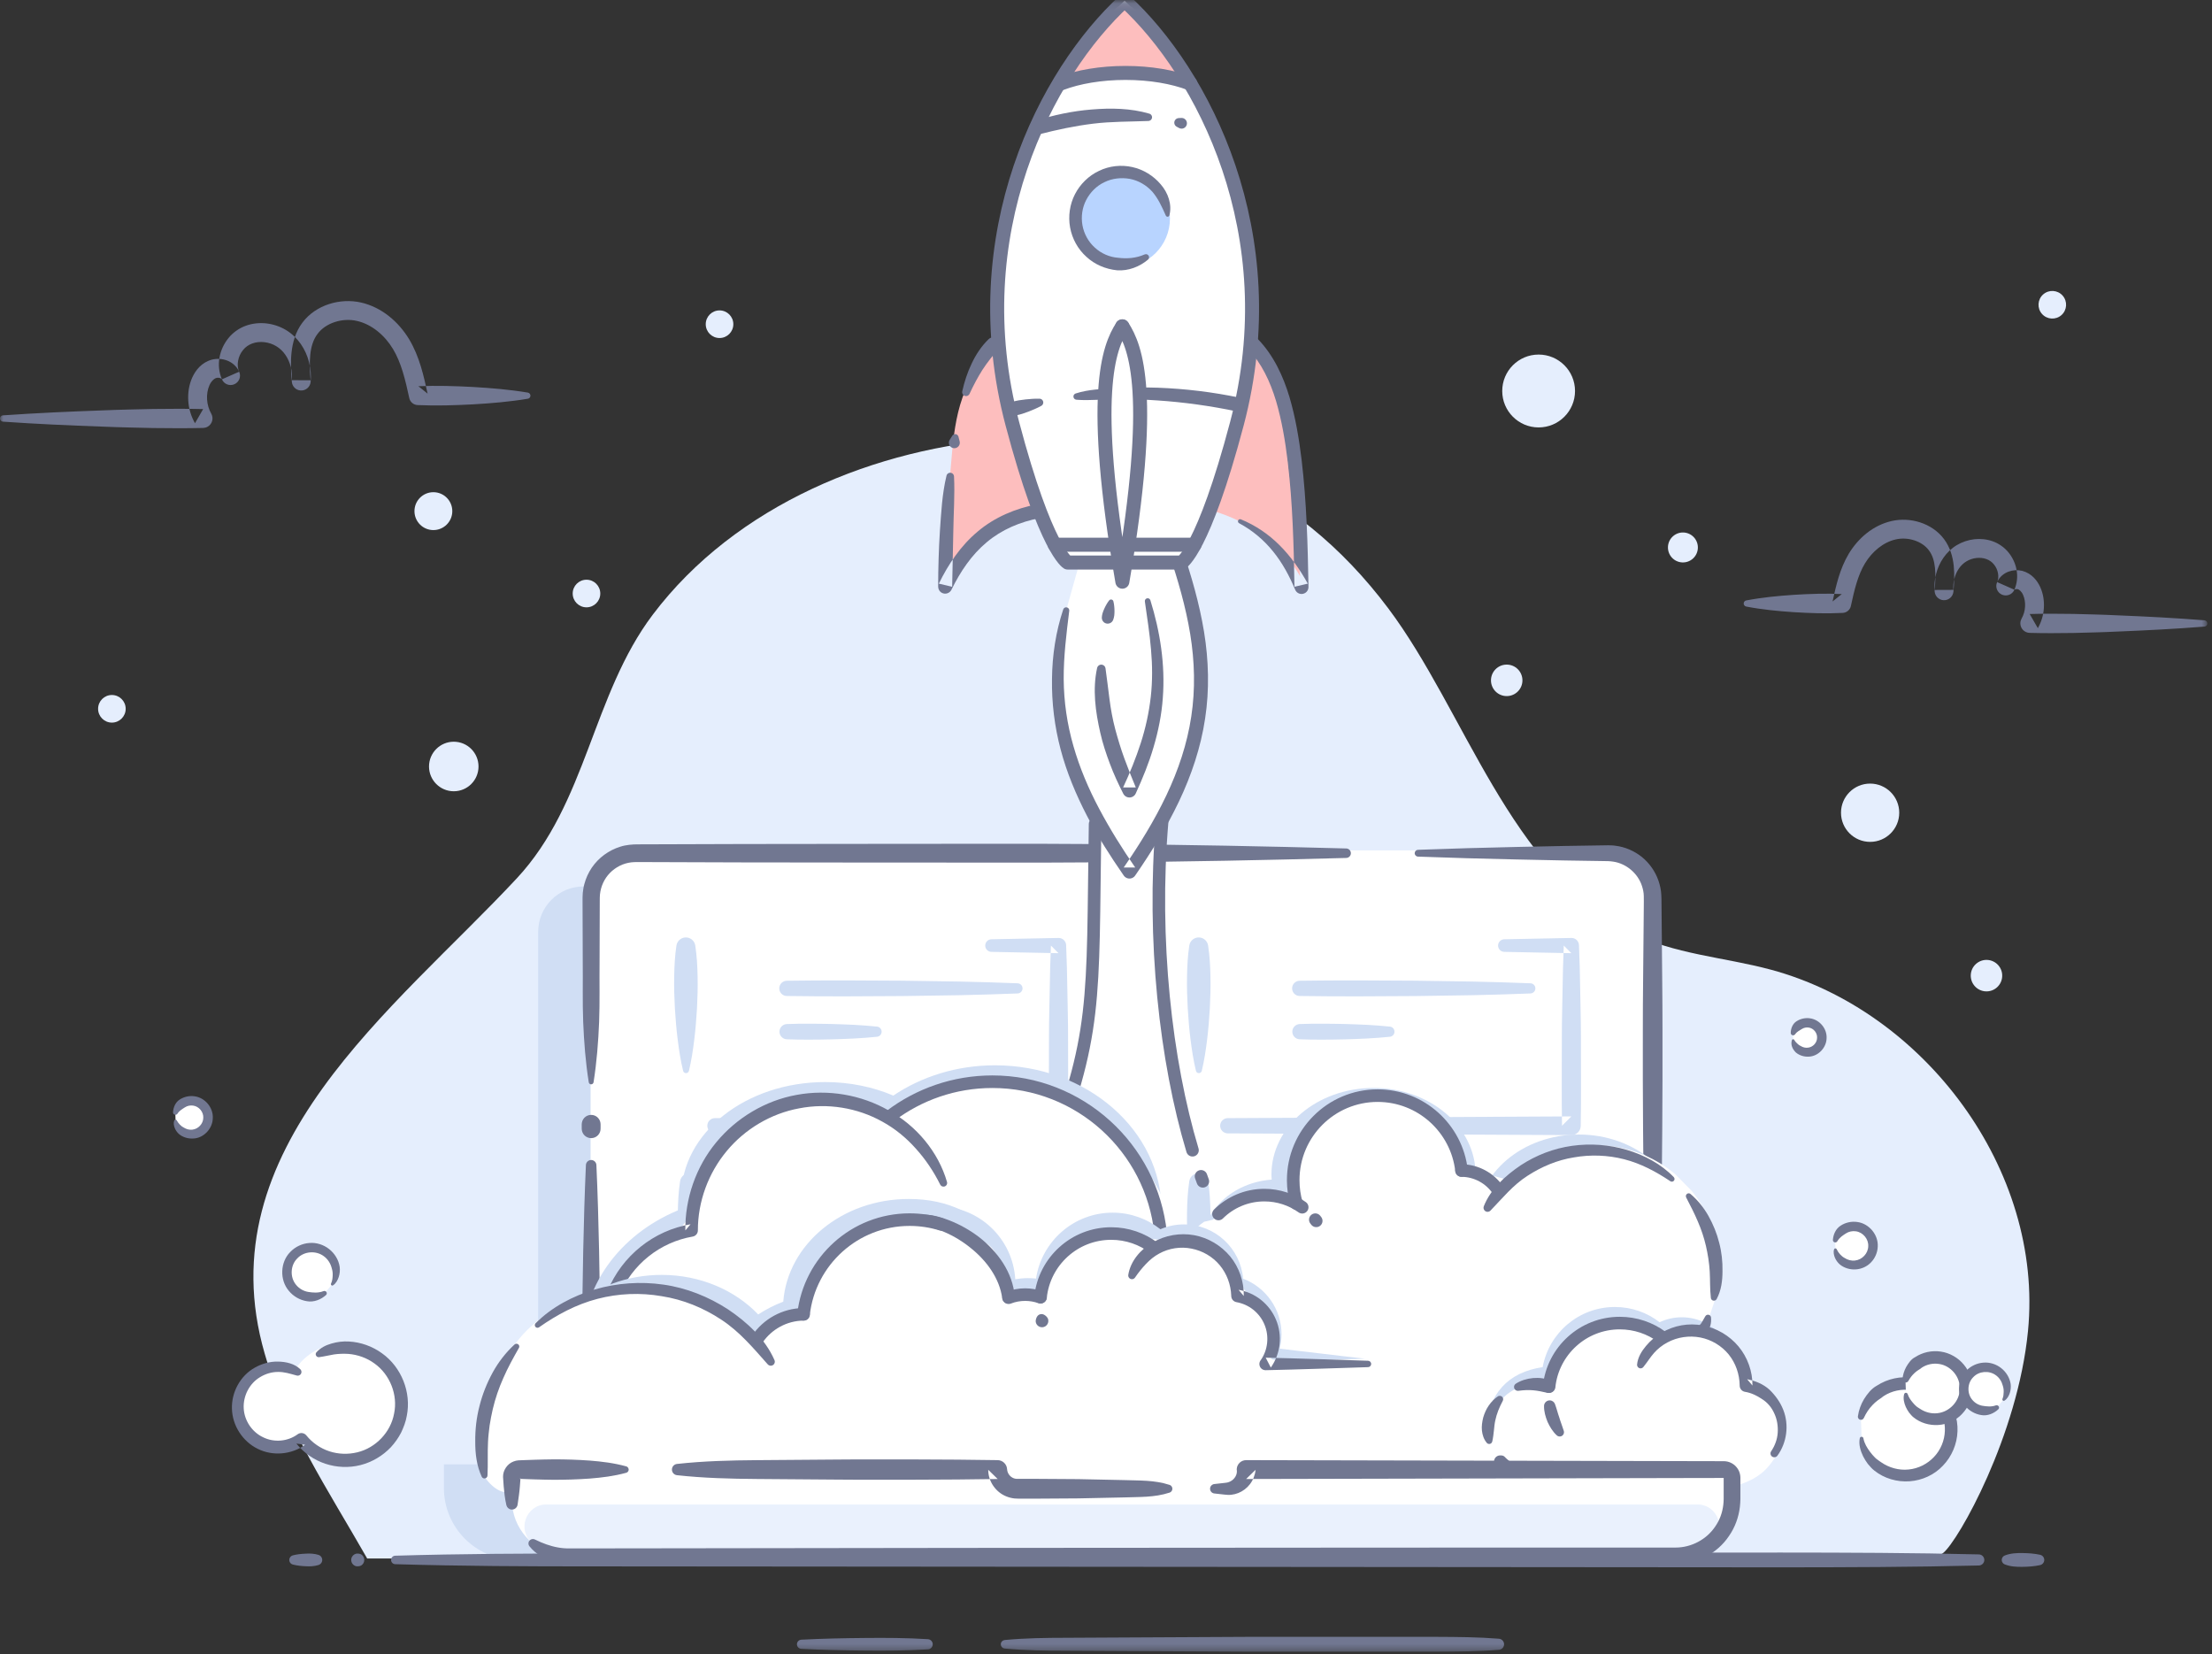 <?xml version="1.0" encoding="UTF-8"?>
<svg width="325px" height="243px" viewBox="0 0 325 243" version="1.1" xmlns="http://www.w3.org/2000/svg" xmlns:xlink="http://www.w3.org/1999/xlink">
    <rect x="0" y="0" width="325" height="243" fill="#333333" stroke="none"/>
    <!-- Generator: Sketch 50.2 (55047) - http://www.bohemiancoding.com/sketch -->
    <title>Group</title>
    <desc>Created with Sketch.</desc>
    <defs>
        <polygon id="path-1" points="0 0.105 324.32 0.105 324.32 242.635 0 242.635"></polygon>
    </defs>
    <g id="Desktop" stroke="none" stroke-width="1" fill="none" fill-rule="evenodd">
        <g id="Discovery" transform="translate(-761, -181)">
            <g id="Group-5" transform="translate(530, 125)">
                <g id="adam-krowitz-386813-unsplash-copy">
                    <g id="Group" transform="translate(231, 56)">
                        <mask id="mask-2" fill="white">
                            <use xlink:href="#path-1"></use>
                        </mask>
                        <g id="Clip-1"></g>
                        <path d="M297.965,195.525 C296.459,210.911 287.747,226.326 285.507,228.123 C283.164,230.004 279.212,228.937 276.406,228.937 L53.944,228.937 C53.86,228.786 53.815,228.704 53.815,228.704 C48.293,219.033 42.018,209.648 38.885,198.828 C30.161,168.693 57.963,148.311 75.935,129.023 C86.224,117.982 87.007,102.082 95.91,90.292 C108.104,74.146 128.721,65.736 148.405,64.422 C171.025,62.912 190.261,71.067 204.004,89.409 C215.311,104.499 221.752,127.854 239.519,136.933 C245.889,140.188 253.272,140.588 260.173,142.441 C282.685,148.486 300.285,171.815 297.965,195.525" id="Fill-2" fill="#E5EEFD" mask="url(#mask-2)"></path>
                        <path d="M76.532,229.138 L75.771,229.138 C69.945,229.138 65.222,224.412 65.222,218.582 L65.222,215.105 L79.071,215.105 L79.071,136.897 C79.071,133.207 82.06,130.216 85.747,130.216 L95.748,130.216 L118.6,198.82 L97.825,221.169 L76.532,229.138 Z" id="Fill-3" fill="#D0DEF4" mask="url(#mask-2)"></path>
                        <path d="M208.254,124.923 L236.19,124.923 C239.806,124.923 242.738,127.856 242.738,131.474 L242.738,208.693 L242.738,215.461 L242.738,221.185 L86.774,221.185 L86.774,170.729 L86.774,158.574 L86.774,131.474 C86.774,127.856 89.706,124.923 93.322,124.923 L197.719,124.923 L208.254,124.923 Z" id="Fill-4" fill="#FFFFFF" mask="url(#mask-2)"></path>
                        <path d="M208.336,124.835 C213.144,124.653 217.952,124.522 222.759,124.417 L229.97,124.268 L233.576,124.212 L235.379,124.184 L236.282,124.17 C236.634,124.189 236.989,124.174 237.34,124.237 C238.752,124.403 240.105,124.994 241.224,125.88 C242.332,126.782 243.194,127.991 243.665,129.352 C243.901,130.031 244.055,130.742 244.088,131.459 C244.115,131.841 244.113,132.133 244.116,132.431 L244.124,133.333 L244.157,136.941 C244.189,141.752 244.269,146.563 244.263,151.374 C244.293,160.996 244.203,170.617 244.075,180.239 C244.032,185.05 243.938,189.861 243.826,194.672 C243.735,199.483 243.589,204.294 243.415,209.105 C243.403,209.434 243.127,209.692 242.797,209.68 C242.483,209.669 242.234,209.414 242.222,209.105 C242.05,204.294 241.903,199.483 241.811,194.672 C241.701,189.861 241.605,185.05 241.562,180.239 C241.436,170.617 241.344,160.996 241.375,151.374 C241.368,146.563 241.449,141.752 241.481,136.941 L241.514,133.333 L241.521,132.431 C241.526,132.127 241.529,131.817 241.514,131.598 C241.504,131.113 241.405,130.637 241.257,130.177 C240.67,128.329 238.974,126.854 237.016,126.573 C236.775,126.516 236.525,126.529 236.279,126.501 L235.379,126.486 L233.576,126.458 L229.97,126.402 L222.759,126.253 C217.952,126.148 213.144,126.017 208.336,125.835 C208.06,125.825 207.846,125.592 207.855,125.316 C207.865,125.053 208.079,124.845 208.336,124.835" id="Fill-5" fill="#717791" mask="url(#mask-2)"></path>
                        <path d="M86.504,158.986 C86.033,156.03 85.806,153.076 85.685,150.12 C85.571,147.164 85.656,144.209 85.62,141.254 L85.592,132.387 L85.593,131.823 L85.625,131.164 C85.676,130.727 85.735,130.287 85.857,129.862 C86.084,129.009 86.454,128.195 86.948,127.463 C87.942,126.001 89.443,124.902 91.135,124.378 C91.957,124.107 92.931,124.033 93.696,124.034 L95.911,124.027 L100.341,124.013 L109.201,123.985 L126.921,123.964 C138.735,123.981 150.547,123.899 162.361,123.998 C174.174,124.083 185.988,124.318 197.801,124.638 C198.186,124.648 198.489,124.969 198.478,125.354 C198.469,125.726 198.167,126.021 197.801,126.032 C185.988,126.353 174.174,126.588 162.361,126.672 C150.547,126.771 138.735,126.688 126.921,126.706 L109.201,126.686 L100.341,126.657 L95.911,126.642 L93.696,126.636 C93.293,126.632 93.065,126.647 92.751,126.677 C92.455,126.71 92.168,126.776 91.882,126.855 C90.752,127.198 89.733,127.928 89.057,128.91 C88.721,129.401 88.469,129.947 88.313,130.52 C88.226,130.805 88.189,131.101 88.149,131.396 L88.125,131.843 L88.12,132.387 L88.093,141.254 C88.057,144.209 88.14,147.164 88.027,150.12 C87.906,153.076 87.678,156.03 87.209,158.986 C87.177,159.181 86.995,159.313 86.8,159.283 C86.643,159.258 86.528,159.134 86.504,158.986" id="Fill-6" fill="#717791" mask="url(#mask-2)"></path>
                        <path d="M218.414,125.257 C218.37,125.902 218.337,126.547 218.308,127.193" id="Fill-7" fill="#93B9F4" mask="url(#mask-2)"></path>
                        <path d="M190.949,144.071 C193.776,144.036 196.602,144.012 199.429,144.019 L207.91,144.063 L216.39,144.189 C219.216,144.251 222.044,144.333 224.871,144.445 C225.283,144.461 225.602,144.809 225.586,145.221 C225.571,145.612 225.254,145.92 224.871,145.937 C222.044,146.049 219.216,146.13 216.39,146.192 L207.91,146.319 L199.429,146.363 C196.602,146.37 193.776,146.345 190.949,146.31 C190.331,146.303 189.836,145.795 189.845,145.177 C189.852,144.568 190.345,144.08 190.949,144.071" id="Fill-8" fill="#D0DEF4" mask="url(#mask-2)"></path>
                        <path d="M190.949,150.432 C192.054,150.387 193.161,150.378 194.266,150.38 C195.371,150.369 196.477,150.411 197.584,150.424 C198.689,150.449 199.794,150.502 200.899,150.55 C202.005,150.618 203.111,150.686 204.217,150.807 C204.627,150.851 204.926,151.221 204.88,151.634 C204.842,151.99 204.558,152.26 204.217,152.298 C203.111,152.418 202.005,152.486 200.899,152.553 C199.794,152.602 198.689,152.655 197.584,152.68 C196.477,152.693 195.371,152.735 194.266,152.724 C193.161,152.726 192.054,152.716 190.949,152.671 C190.331,152.646 189.851,152.124 189.876,151.506 C189.9,150.92 190.374,150.457 190.949,150.432" id="Fill-9" fill="#D0DEF4" mask="url(#mask-2)"></path>
                        <path d="M221.013,137.978 L230.876,137.784 C231.472,137.772 231.966,138.238 231.993,138.83 L231.995,138.902 C232.09,141.109 232.142,143.314 232.174,145.52 C232.206,147.725 232.281,149.932 232.277,152.137 L232.291,158.755 C232.306,160.96 232.282,163.166 232.249,165.372 L232.249,165.4 C232.237,166.149 231.624,166.75 230.876,166.746 L180.386,166.491 C179.768,166.488 179.27,165.985 179.272,165.366 C179.276,164.752 179.774,164.256 180.386,164.252 L230.876,163.998 L229.502,165.372 C229.47,163.166 229.446,160.96 229.462,158.755 L229.476,152.137 C229.472,149.932 229.547,147.725 229.578,145.52 C229.611,143.314 229.662,141.109 229.758,138.902 L230.876,140.022 L221.013,139.827 C220.502,139.818 220.097,139.396 220.107,138.884 C220.116,138.386 220.52,137.988 221.013,137.978" id="Fill-10" fill="#D0DEF4" mask="url(#mask-2)"></path>
                        <path d="M175.717,157.307 C175.345,155.774 175.111,154.24 174.92,152.706 C174.723,151.173 174.605,149.641 174.508,148.106 C174.423,146.573 174.377,145.039 174.405,143.506 C174.428,141.972 174.507,140.439 174.735,138.904 C174.848,138.138 175.56,137.61 176.326,137.723 C176.949,137.816 177.415,138.308 177.506,138.901 C177.737,140.434 177.82,141.967 177.847,143.501 C177.88,145.035 177.838,146.568 177.757,148.102 C177.664,149.636 177.55,151.17 177.357,152.704 C177.171,154.237 176.941,155.771 176.573,157.306 C176.517,157.542 176.279,157.688 176.043,157.631 C175.877,157.591 175.755,157.462 175.717,157.307" id="Fill-11" fill="#D0DEF4" mask="url(#mask-2)"></path>
                        <path d="M115.598,144.071 C118.425,144.036 121.253,144.012 124.08,144.019 L132.559,144.063 L141.04,144.189 C143.866,144.251 146.694,144.333 149.52,144.445 C149.932,144.461 150.251,144.809 150.236,145.221 C150.22,145.612 149.903,145.92 149.52,145.937 C146.694,146.049 143.866,146.13 141.04,146.192 L132.559,146.319 L124.08,146.363 C121.253,146.37 118.425,146.345 115.598,146.31 C114.981,146.303 114.487,145.795 114.494,145.177 C114.501,144.568 114.995,144.08 115.598,144.071" id="Fill-12" fill="#D0DEF4" mask="url(#mask-2)"></path>
                        <path d="M115.598,150.432 C116.704,150.387 117.811,150.378 118.916,150.38 C120.021,150.369 121.127,150.411 122.233,150.424 C123.338,150.449 124.444,150.502 125.55,150.55 C126.656,150.618 127.761,150.686 128.866,150.807 C129.278,150.851 129.575,151.221 129.53,151.634 C129.491,151.99 129.209,152.26 128.866,152.298 C127.761,152.418 126.656,152.486 125.55,152.553 C124.444,152.602 123.338,152.655 122.233,152.68 C121.127,152.693 120.021,152.735 118.916,152.724 C117.811,152.726 116.704,152.716 115.598,152.671 C114.981,152.646 114.501,152.124 114.526,151.506 C114.549,150.92 115.024,150.457 115.598,150.432" id="Fill-13" fill="#D0DEF4" mask="url(#mask-2)"></path>
                        <path d="M145.662,137.978 L155.527,137.784 C156.121,137.772 156.615,138.238 156.642,138.83 L156.645,138.902 C156.74,141.109 156.792,143.314 156.824,145.52 C156.855,147.725 156.93,149.932 156.926,152.137 L156.94,158.755 C156.956,160.96 156.932,163.166 156.9,165.372 L156.899,165.4 C156.888,166.149 156.274,166.75 155.527,166.746 L105.035,166.491 C104.418,166.488 103.919,165.985 103.923,165.366 C103.926,164.752 104.423,164.256 105.035,164.252 L155.527,163.998 L154.153,165.372 C154.12,163.166 154.096,160.96 154.111,158.755 L154.125,152.137 C154.121,149.932 154.196,147.725 154.228,145.52 C154.261,143.314 154.313,141.109 154.408,138.902 L155.527,140.022 L145.662,139.827 C145.152,139.818 144.746,139.396 144.756,138.884 C144.766,138.386 145.169,137.988 145.662,137.978" id="Fill-14" fill="#D0DEF4" mask="url(#mask-2)"></path>
                        <path d="M100.367,157.307 C99.995,155.774 99.76,154.24 99.57,152.706 C99.373,151.173 99.254,149.641 99.157,148.106 C99.073,146.573 99.027,145.039 99.056,143.506 C99.078,141.972 99.156,140.439 99.384,138.904 C99.498,138.138 100.21,137.61 100.975,137.723 C101.599,137.816 102.066,138.308 102.155,138.901 C102.387,140.434 102.47,141.967 102.497,143.501 C102.529,145.035 102.487,146.568 102.407,148.102 C102.314,149.636 102.2,151.17 102.007,152.704 C101.822,154.237 101.591,155.771 101.223,157.306 C101.166,157.542 100.928,157.688 100.693,157.631 C100.526,157.591 100.405,157.462 100.367,157.307" id="Fill-15" fill="#D0DEF4" mask="url(#mask-2)"></path>
                        <path d="M116.133,178.695 C118.961,178.66 121.787,178.635 124.614,178.641 L133.094,178.686 L141.574,178.812 C144.402,178.875 147.229,178.956 150.055,179.069 C150.467,179.085 150.786,179.432 150.77,179.844 C150.755,180.235 150.438,180.543 150.055,180.559 C147.229,180.672 144.402,180.753 141.574,180.815 L133.094,180.942 L124.614,180.986 C121.787,180.994 118.961,180.969 116.133,180.933 C115.515,180.926 115.021,180.419 115.029,179.8 C115.037,179.192 115.529,178.703 116.133,178.695" id="Fill-16" fill="#D0DEF4" mask="url(#mask-2)"></path>
                        <path d="M116.133,185.056 C117.239,185.011 118.345,185.001 119.45,185.002 C120.557,184.992 121.662,185.035 122.768,185.048 C123.873,185.073 124.978,185.125 126.084,185.173 C127.19,185.242 128.296,185.309 129.401,185.43 C129.813,185.475 130.11,185.845 130.065,186.256 C130.026,186.613 129.743,186.884 129.401,186.92 C128.296,187.042 127.19,187.109 126.084,187.176 C124.978,187.225 123.873,187.278 122.768,187.303 C121.662,187.316 120.557,187.358 119.45,187.347 C118.345,187.349 117.239,187.34 116.133,187.295 C115.515,187.27 115.036,186.748 115.061,186.13 C115.084,185.544 115.559,185.081 116.133,185.056" id="Fill-17" fill="#D0DEF4" mask="url(#mask-2)"></path>
                        <path d="M146.197,172.601 L156.061,172.407 C156.656,172.395 157.15,172.862 157.177,173.454 L157.18,173.526 C157.275,175.732 157.326,177.938 157.359,180.143 C157.391,182.349 157.465,184.555 157.461,186.761 L157.475,193.378 C157.491,195.583 157.467,197.789 157.434,199.994 L157.433,200.022 C157.422,200.772 156.808,201.373 156.061,201.369 L105.57,201.114 C104.952,201.112 104.454,200.608 104.457,199.99 C104.46,199.375 104.958,198.879 105.57,198.876 L156.061,198.621 L154.688,199.994 C154.655,197.789 154.63,195.583 154.646,193.378 L154.66,186.761 C154.657,184.555 154.731,182.349 154.762,180.143 C154.796,177.938 154.847,175.732 154.942,173.526 L156.061,174.645 L146.197,174.451 C145.686,174.441 145.281,174.018 145.291,173.507 C145.3,173.009 145.704,172.611 146.197,172.601" id="Fill-18" fill="#D0DEF4" mask="url(#mask-2)"></path>
                        <path d="M100.901,191.93 C100.529,190.397 100.295,188.864 100.105,187.33 C99.908,185.796 99.789,184.264 99.692,182.73 C99.608,181.196 99.563,179.663 99.59,178.129 C99.612,176.596 99.691,175.062 99.919,173.527 C100.033,172.762 100.745,172.234 101.51,172.347 C102.134,172.44 102.6,172.931 102.69,173.524 C102.922,175.057 103.005,176.591 103.031,178.125 C103.064,179.658 103.023,181.191 102.942,182.725 C102.85,184.259 102.735,185.793 102.542,187.326 C102.357,188.86 102.126,190.394 101.758,191.929 C101.701,192.165 101.463,192.311 101.227,192.255 C101.061,192.214 100.94,192.085 100.901,191.93" id="Fill-19" fill="#D0DEF4" mask="url(#mask-2)"></path>
                        <path d="M190.949,178.695 C193.776,178.66 196.602,178.635 199.429,178.641 L207.91,178.686 L216.39,178.812 C219.216,178.875 222.044,178.956 224.871,179.069 C225.283,179.085 225.602,179.432 225.586,179.844 C225.571,180.235 225.254,180.543 224.871,180.559 C222.044,180.672 219.216,180.753 216.39,180.815 L207.91,180.942 L199.429,180.986 C196.602,180.994 193.776,180.969 190.949,180.933 C190.331,180.926 189.836,180.419 189.845,179.8 C189.852,179.192 190.345,178.703 190.949,178.695" id="Fill-20" fill="#D0DEF4" mask="url(#mask-2)"></path>
                        <path d="M190.949,185.056 C192.054,185.011 193.161,185.001 194.266,185.002 C195.371,184.992 196.477,185.035 197.584,185.048 C198.689,185.073 199.794,185.125 200.899,185.173 C202.005,185.242 203.111,185.309 204.217,185.43 C204.627,185.475 204.926,185.845 204.88,186.256 C204.842,186.613 204.558,186.884 204.217,186.92 C203.111,187.042 202.005,187.109 200.899,187.176 C199.794,187.225 198.689,187.278 197.584,187.303 C196.477,187.316 195.371,187.358 194.266,187.347 C193.161,187.349 192.054,187.34 190.949,187.295 C190.331,187.27 189.851,186.748 189.876,186.13 C189.9,185.544 190.374,185.081 190.949,185.056" id="Fill-21" fill="#D0DEF4" mask="url(#mask-2)"></path>
                        <path d="M221.013,172.601 L230.876,172.407 C231.472,172.395 231.966,172.862 231.993,173.454 L231.995,173.526 C232.09,175.732 232.142,177.938 232.174,180.143 C232.206,182.349 232.281,184.555 232.277,186.761 L232.291,193.378 C232.306,195.583 232.282,197.789 232.249,199.994 L232.249,200.022 C232.237,200.772 231.624,201.373 230.876,201.369 L180.386,201.114 C179.768,201.112 179.27,200.608 179.272,199.99 C179.276,199.375 179.774,198.879 180.386,198.876 L230.876,198.621 L229.502,199.994 C229.47,197.789 229.446,195.583 229.462,193.378 L229.476,186.761 C229.472,184.555 229.547,182.349 229.578,180.143 C229.611,177.938 229.662,175.732 229.758,173.526 L230.876,174.645 L221.013,174.451 C220.502,174.441 220.097,174.018 220.107,173.507 C220.116,173.009 220.52,172.611 221.013,172.601" id="Fill-22" fill="#D0DEF4" mask="url(#mask-2)"></path>
                        <path d="M175.717,191.93 C175.345,190.397 175.111,188.864 174.92,187.33 C174.723,185.796 174.605,184.264 174.508,182.73 C174.423,181.196 174.377,179.663 174.405,178.129 C174.428,176.596 174.507,175.062 174.735,173.527 C174.848,172.762 175.56,172.234 176.326,172.347 C176.949,172.44 177.415,172.931 177.506,173.524 C177.737,175.057 177.82,176.591 177.847,178.125 C177.88,179.658 177.838,181.191 177.757,182.725 C177.664,184.259 177.55,185.793 177.357,187.326 C177.171,188.86 176.941,190.394 176.573,191.929 C176.517,192.165 176.279,192.311 176.043,192.255 C175.877,192.214 175.755,192.085 175.717,191.93" id="Fill-23" fill="#D0DEF4" mask="url(#mask-2)"></path>
                        <path d="M77.557,58.572 C74.877,59.02 72.196,59.242 69.516,59.398 C66.835,59.539 64.155,59.627 61.475,59.509 L61.35,59.503 C60.726,59.477 60.224,59.013 60.121,58.42 C59.556,55.82 58.973,53.308 57.741,51.267 C56.528,49.249 54.597,47.625 52.43,47.141 C50.333,46.657 47.848,47.418 46.646,49.063 C45.394,50.711 45.407,53.272 45.641,55.86 L42.88,55.848 C43.001,54.546 42.656,53.166 41.925,52.121 C41.206,51.065 40.092,50.407 38.838,50.264 C37.593,50.122 36.4,50.53 35.698,51.433 C34.957,52.334 34.71,53.675 35.141,54.604 L32.606,55.723 C32.587,55.685 32.536,55.614 32.372,55.548 C32.214,55.485 31.985,55.474 31.81,55.516 C31.494,55.583 31.027,55.995 30.769,56.603 C30.499,57.202 30.376,57.965 30.424,58.686 C30.467,59.415 30.682,60.134 31.033,60.757 L31.048,60.786 C31.42,61.466 31.17,62.32 30.49,62.692 C30.289,62.803 30.063,62.858 29.848,62.865 C27.397,62.925 24.945,62.906 22.494,62.878 C20.043,62.819 17.591,62.78 15.14,62.673 C10.237,62.5 5.335,62.283 0.432,61.941 C0.176,61.923 -0.017,61.701 0.002,61.446 C0.018,61.212 0.205,61.03 0.432,61.015 C5.335,60.673 10.237,60.456 15.14,60.283 C17.591,60.176 20.043,60.136 22.494,60.078 C24.945,60.049 27.397,60.031 29.848,60.092 L28.648,62.171 L28.624,62.126 C28.057,61.118 27.729,59.998 27.661,58.86 C27.594,57.716 27.753,56.574 28.245,55.461 C28.738,54.383 29.621,53.236 31.148,52.824 C31.884,52.651 32.628,52.688 33.346,52.953 C34.054,53.212 34.779,53.78 35.141,54.606 L35.147,54.618 C35.454,55.319 35.136,56.137 34.436,56.444 C33.735,56.752 32.918,56.433 32.611,55.732 L32.607,55.724 C31.703,53.623 32.245,51.309 33.543,49.692 C34.196,48.871 35.125,48.208 36.11,47.854 C37.101,47.497 38.145,47.397 39.151,47.51 C40.157,47.627 41.129,47.951 42.006,48.471 C42.89,49.002 43.627,49.721 44.197,50.536 C45.33,52.176 45.81,54.155 45.64,56.1 C45.572,56.863 44.901,57.426 44.139,57.359 C43.456,57.299 42.933,56.75 42.88,56.088 C42.771,54.735 42.675,53.315 42.829,51.823 C42.979,50.345 43.422,48.744 44.424,47.406 C45.422,46.065 46.848,45.149 48.35,44.665 C49.859,44.179 51.477,44.09 53.039,44.437 C56.136,45.151 58.58,47.304 60.112,49.834 C61.653,52.411 62.249,55.224 62.827,57.825 L62.827,57.825 L61.475,56.736 C64.155,56.618 66.835,56.706 69.516,56.847 C72.196,57.003 74.877,57.225 77.557,57.673 C77.806,57.715 77.972,57.949 77.931,58.198 C77.898,58.395 77.743,58.541 77.557,58.572" id="Fill-24" fill="#717791" mask="url(#mask-2)"></path>
                        <path d="M256.565,88.204 C258.905,87.756 261.244,87.535 263.585,87.378 C265.924,87.237 268.264,87.149 270.604,87.268 L269.251,88.357 L269.251,88.356 C269.757,86.086 270.279,83.611 271.642,81.327 C273.001,79.086 275.167,77.172 277.929,76.536 C279.325,76.225 280.768,76.305 282.115,76.738 C283.457,77.171 284.733,77.99 285.629,79.193 C286.529,80.395 286.923,81.826 287.056,83.137 C287.192,84.459 287.108,85.708 287.012,86.892 C286.952,87.656 286.284,88.225 285.522,88.165 C284.839,88.11 284.311,87.566 284.252,86.904 C284.099,85.166 284.528,83.399 285.543,81.93 C286.052,81.201 286.714,80.555 287.509,80.077 C288.297,79.611 289.169,79.32 290.071,79.214 C290.974,79.114 291.914,79.202 292.807,79.525 C293.695,79.844 294.536,80.445 295.125,81.183 C296.293,82.64 296.786,84.723 295.966,86.631 C295.664,87.334 294.848,87.659 294.146,87.357 C293.443,87.054 293.118,86.239 293.42,85.536 L293.425,85.527 L293.431,85.512 C293.769,84.741 294.444,84.215 295.097,83.976 C295.76,83.732 296.441,83.699 297.12,83.857 C298.53,84.239 299.326,85.287 299.772,86.259 C300.217,87.262 300.358,88.284 300.298,89.309 C300.237,90.329 299.943,91.332 299.435,92.235 L299.412,92.275 L298.213,90.197 C300.353,90.136 302.492,90.154 304.634,90.184 C306.773,90.242 308.912,90.282 311.053,90.389 C315.332,90.561 319.612,90.779 323.892,91.12 C324.147,91.14 324.339,91.363 324.318,91.619 C324.3,91.85 324.115,92.029 323.892,92.046 C319.612,92.387 315.332,92.604 311.053,92.777 C308.912,92.884 306.773,92.924 304.634,92.982 C302.492,93.012 300.353,93.03 298.213,92.969 L298.204,92.969 C297.429,92.947 296.819,92.3 296.841,91.525 C296.847,91.297 296.911,91.078 297.014,90.89 L297.026,90.867 C297.318,90.347 297.498,89.745 297.533,89.134 C297.575,88.532 297.471,87.89 297.248,87.4 C297.039,86.899 296.657,86.587 296.458,86.549 C296.341,86.521 296.174,86.529 296.071,86.571 C295.963,86.616 295.962,86.647 295.966,86.629 L293.432,85.51 C293.778,84.775 293.581,83.665 292.97,82.925 C292.397,82.189 291.426,81.853 290.384,81.968 C289.337,82.09 288.418,82.631 287.815,83.515 C287.203,84.39 286.908,85.556 287.012,86.652 L284.251,86.664 C284.458,84.407 284.453,82.216 283.408,80.85 C282.413,79.48 280.306,78.829 278.538,79.239 C276.706,79.648 275.053,81.032 274.013,82.761 C272.957,84.509 272.45,86.681 271.957,88.951 C271.857,89.564 271.342,90.003 270.747,90.033 L270.604,90.04 C268.264,90.159 265.924,90.071 263.585,89.929 C261.244,89.773 258.905,89.552 256.565,89.103 C256.317,89.055 256.154,88.816 256.201,88.569 C256.238,88.378 256.387,88.24 256.565,88.204" id="Fill-25" fill="#717791" mask="url(#mask-2)"></path>
                        <path d="M160.223,132.831 C160.235,130.155 161.459,127.549 161.172,124.888 C161.116,124.362 161,123.84 161.016,123.311 C161.034,122.783 161.208,122.228 161.623,121.9 C162.195,121.449 163.012,121.558 163.73,121.691 C165.945,122.1 168.161,122.51 170.377,122.92 C170.066,124.264 169.923,125.647 169.949,127.027 C169.985,128.951 170.351,130.883 170.091,132.791 C169.756,135.253 168.351,137.355 166.407,138.849 C165.608,139.464 164.659,140.242 163.616,139.725 C162.565,139.205 161.741,137.889 161.221,136.881 C160.578,135.634 160.217,134.236 160.223,132.831" id="Fill-26" fill="#FFFFFF" mask="url(#mask-2)"></path>
                        <path d="M175.208,168.968 C171.274,155.865 169.277,138.042 170.744,120.711" id="Stroke-27" stroke="#717791" stroke-width="1.847" stroke-linecap="round" stroke-linejoin="round" mask="url(#mask-2)"></path>
                        <path d="M176.729,173.534 C176.638,173.291 176.551,173.047 176.463,172.8" id="Stroke-28" stroke="#717791" stroke-width="1.847" stroke-linecap="round" stroke-linejoin="round" mask="url(#mask-2)"></path>
                        <path d="M160.898,121.054 C160.49,147.612 161.307,151.697 153.686,171.308 C146.065,190.919 177.638,192.553 177.638,192.553 C177.638,192.553 197.099,189.557 195.465,187.787 C193.832,186.017 192.68,198.219 182.129,184.11 C181.085,182.715 180.085,181.054 179.141,179.166" id="Stroke-29" stroke="#717791" stroke-width="1.847" stroke-linecap="round" stroke-linejoin="round" mask="url(#mask-2)"></path>
                        <path d="M244.204,219.561 L244.204,221.597 C244.204,222.363 243.584,222.984 242.818,222.984 L86.856,222.984 C86.095,222.984 85.477,222.368 85.471,221.608 L85.471,221.597 C85.408,213.188 85.429,204.778 85.52,196.369 C85.544,192.164 85.609,187.959 85.689,183.755 C85.777,179.55 85.895,175.345 86.086,171.14 C86.106,170.715 86.466,170.386 86.891,170.405 C87.292,170.423 87.608,170.748 87.626,171.14 C87.817,175.345 87.935,179.55 88.023,183.755 C88.104,187.959 88.168,192.164 88.192,196.369 C88.284,204.778 88.304,213.188 88.241,221.597 L86.856,220.212 L242.818,220.212 L241.434,221.597 L241.434,219.561 C241.434,218.795 242.054,218.175 242.819,218.175 C243.584,218.175 244.204,218.795 244.204,219.561" id="Fill-30" fill="#717791" mask="url(#mask-2)"></path>
                        <path d="M85.471,165.75 C85.482,165.474 85.447,165.196 85.495,164.919 C85.626,164.167 86.342,163.665 87.094,163.796 C87.683,163.899 88.118,164.363 88.217,164.919 C88.265,165.196 88.23,165.474 88.241,165.75 C88.271,166.516 87.675,167.16 86.911,167.19 C86.145,167.22 85.501,166.624 85.471,165.858 C85.469,165.823 85.469,165.785 85.471,165.75" id="Fill-31" fill="#717791" mask="url(#mask-2)"></path>
                        <g id="Group-34" mask="url(#mask-2)">
                            <g transform="translate(204.972, 215.869)">
                                <path d="M0.104,0.005 L0.709,0.005" id="Fill-32" stroke="none" fill="#E5EEFD" fill-rule="evenodd"></path>
                                <path d="M0.104,0.005 L0.709,0.005" id="Stroke-33" stroke="#717791" stroke-width="1.847" fill="none" stroke-linecap="round" stroke-linejoin="round"></path>
                            </g>
                        </g>
                        <path d="M294.56,229.154 L299.74,229.154" id="Fill-35" fill="#E5EEFD" mask="url(#mask-2)"></path>
                        <path d="M294.56,228.496 C295.424,228.162 296.286,228.13 297.151,228.141 C298.013,228.15 298.877,228.211 299.74,228.395 C300.159,228.484 300.426,228.896 300.339,229.314 C300.272,229.624 300.031,229.851 299.74,229.913 C298.877,230.096 298.013,230.157 297.151,230.167 C296.286,230.178 295.424,230.146 294.56,229.811 C294.196,229.671 294.016,229.264 294.156,228.9 C294.231,228.707 294.383,228.565 294.56,228.496" id="Fill-36" fill="#717791" mask="url(#mask-2)"></path>
                        <path d="M58.064,229.154 L290.753,229.154" id="Fill-37" fill="#E5EEFD" mask="url(#mask-2)"></path>
                        <path d="M58.064,228.53 C67.759,228.245 77.455,228.2 87.15,228.207 L116.237,228.184 L174.409,228.137 L232.581,228.09 L261.668,228.067 C271.363,228.075 281.058,228.097 290.753,228.34 C291.203,228.352 291.558,228.725 291.547,229.174 C291.536,229.609 291.183,229.956 290.753,229.968 C281.058,230.211 271.363,230.233 261.668,230.24 L232.581,230.217 L174.409,230.17 L116.237,230.124 L87.15,230.101 C77.455,230.107 67.759,230.062 58.064,229.777 C57.72,229.767 57.449,229.48 57.459,229.135 C57.468,228.804 57.737,228.54 58.064,228.53" id="Fill-38" fill="#717791" mask="url(#mask-2)"></path>
                        <path d="M52.339,229.154 L53.096,229.154" id="Fill-39" fill="#E5EEFD" mask="url(#mask-2)"></path>
                        <path d="M52.339,228.23 C52.466,228.201 52.591,228.23 52.718,228.233 C52.781,228.23 52.844,228.262 52.907,228.278 C52.971,228.295 53.033,228.316 53.096,228.358 C53.536,228.654 53.652,229.25 53.357,229.689 C53.286,229.794 53.195,229.882 53.096,229.949 C53.033,229.991 52.971,230.012 52.907,230.029 C52.844,230.046 52.781,230.078 52.718,230.075 C52.591,230.078 52.466,230.107 52.339,230.078 C51.829,229.962 51.509,229.456 51.624,228.946 C51.706,228.577 51.994,228.308 52.339,228.23" id="Fill-40" fill="#717791" mask="url(#mask-2)"></path>
                        <path d="M43.022,229.154 L46.793,229.154" id="Fill-41" fill="#E5EEFD" mask="url(#mask-2)"></path>
                        <path d="M43.022,228.481 C43.651,228.317 44.279,228.257 44.908,228.23 C45.536,228.189 46.164,228.216 46.793,228.408 C47.205,228.534 47.437,228.969 47.312,229.382 C47.233,229.638 47.031,229.826 46.793,229.9 C46.164,230.091 45.536,230.118 44.908,230.078 C44.279,230.05 43.651,229.99 43.022,229.827 C42.651,229.73 42.428,229.35 42.525,228.979 C42.59,228.727 42.787,228.543 43.022,228.481" id="Fill-42" fill="#717791" mask="url(#mask-2)"></path>
                        <path d="M147.613,241.541 L220.237,241.541" id="Fill-43" fill="#E5EEFD" mask="url(#mask-2)"></path>
                        <path d="M147.613,240.917 C150.638,240.63 153.665,240.593 156.69,240.588 L165.768,240.54 L183.925,240.447 L202.08,240.45 L211.159,240.451 C214.186,240.465 217.211,240.483 220.237,240.727 C220.687,240.763 221.021,241.157 220.985,241.607 C220.953,242.012 220.629,242.323 220.237,242.355 C217.211,242.599 214.186,242.617 211.159,242.63 L202.08,242.632 L183.925,242.635 L165.768,242.542 L156.69,242.494 C153.665,242.488 150.638,242.452 147.613,242.165 C147.268,242.132 147.016,241.826 147.048,241.481 C147.077,241.177 147.319,240.945 147.613,240.917" id="Fill-44" fill="#717791" mask="url(#mask-2)"></path>
                        <path d="M117.731,241.541 L136.342,241.541" id="Fill-45" fill="#E5EEFD" mask="url(#mask-2)"></path>
                        <path d="M117.731,240.868 C120.832,240.705 123.934,240.644 127.036,240.617 C130.138,240.586 133.239,240.598 136.342,240.794 C136.753,240.821 137.066,241.176 137.04,241.588 C137.016,241.968 136.712,242.264 136.342,242.287 C133.239,242.483 130.138,242.495 127.036,242.466 C123.934,242.437 120.832,242.377 117.731,242.213 C117.361,242.194 117.074,241.877 117.095,241.506 C117.112,241.158 117.393,240.887 117.731,240.868" id="Fill-46" fill="#717791" mask="url(#mask-2)"></path>
                        <path d="M66.455,75.086 C66.455,76.622 65.21,77.868 63.674,77.868 C62.139,77.868 60.895,76.622 60.895,75.086 C60.895,73.549 62.139,72.303 63.674,72.303 C65.21,72.303 66.455,73.549 66.455,75.086" id="Fill-47" fill="#E5EEFD" mask="url(#mask-2)"></path>
                        <path d="M231.411,57.436 C231.411,60.392 229.017,62.788 226.064,62.788 C223.111,62.788 220.717,60.392 220.717,57.436 C220.717,54.481 223.111,52.085 226.064,52.085 C229.017,52.085 231.411,54.481 231.411,57.436" id="Fill-48" fill="#E5EEFD" mask="url(#mask-2)"></path>
                        <path d="M279.047,119.389 C279.047,121.754 277.132,123.67 274.769,123.67 C272.407,123.67 270.491,121.754 270.491,119.389 C270.491,117.025 272.407,115.109 274.769,115.109 C277.132,115.109 279.047,117.025 279.047,119.389" id="Fill-49" fill="#E5EEFD" mask="url(#mask-2)"></path>
                        <path d="M70.306,112.597 C70.306,114.606 68.679,116.235 66.67,116.235 C64.663,116.235 63.034,114.606 63.034,112.597 C63.034,110.587 64.663,108.958 66.67,108.958 C68.679,108.958 70.306,110.587 70.306,112.597" id="Fill-50" fill="#E5EEFD" mask="url(#mask-2)"></path>
                        <path d="M223.685,99.942 C223.685,101.219 222.651,102.254 221.374,102.254 C220.098,102.254 219.063,101.219 219.063,99.942 C219.063,98.665 220.098,97.629 221.374,97.629 C222.651,97.629 223.685,98.665 223.685,99.942" id="Fill-51" fill="#E5EEFD" mask="url(#mask-2)"></path>
                        <path d="M293.399,145.051 C292.445,145.898 290.984,145.811 290.137,144.854 C289.291,143.898 289.379,142.437 290.334,141.59 C291.29,140.743 292.749,140.831 293.596,141.787 C294.443,142.742 294.354,144.204 293.399,145.051" id="Fill-52" fill="#E5EEFD" mask="url(#mask-2)"></path>
                        <path d="M248.721,82.067 C247.813,82.873 246.423,82.789 245.618,81.88 C244.813,80.971 244.896,79.581 245.805,78.775 C246.713,77.969 248.103,78.053 248.908,78.962 C249.713,79.871 249.629,81.262 248.721,82.067" id="Fill-53" fill="#E5EEFD" mask="url(#mask-2)"></path>
                        <path d="M302.881,46.287 C302.044,47.03 300.762,46.952 300.02,46.114 C299.279,45.276 299.355,43.994 300.193,43.252 C301.03,42.509 302.312,42.586 303.054,43.423 C303.795,44.262 303.719,45.544 302.881,46.287" id="Fill-54" fill="#E5EEFD" mask="url(#mask-2)"></path>
                        <path d="M84.144,87.188 C84.144,86.068 85.051,85.16 86.17,85.16 C87.289,85.16 88.197,86.068 88.197,87.188 C88.197,88.307 87.289,89.216 86.17,89.216 C85.051,89.216 84.144,88.307 84.144,87.188" id="Fill-55" fill="#E5EEFD" mask="url(#mask-2)"></path>
                        <path d="M103.692,47.626 C103.692,46.506 104.599,45.598 105.718,45.598 C106.838,45.598 107.745,46.506 107.745,47.626 C107.745,48.746 106.838,49.654 105.718,49.654 C104.599,49.654 103.692,48.746 103.692,47.626" id="Fill-56" fill="#E5EEFD" mask="url(#mask-2)"></path>
                        <path d="M14.413,104.122 C14.413,103.002 15.319,102.094 16.438,102.094 C17.558,102.094 18.466,103.002 18.466,104.122 C18.466,105.242 17.558,106.15 16.438,106.15 C15.319,106.15 14.413,105.242 14.413,104.122" id="Fill-57" fill="#E5EEFD" mask="url(#mask-2)"></path>
                        <path d="M146.191,156.491 C140.564,156.491 135.386,158.154 131.251,160.941 C128.275,159.675 124.872,158.954 121.255,158.954 C109.574,158.954 100.103,166.45 100.103,175.696 C100.103,176.322 100.155,176.939 100.239,177.548 C91.625,180.862 85.607,188.383 85.607,197.136 C85.607,208.953 98.377,211.119 111.897,211.119 C125.416,211.119 134.566,208.953 134.566,197.136 C134.566,196.994 134.557,196.854 134.553,196.713 C138.016,198.35 141.979,199.281 146.191,199.281 C159.71,199.281 170.671,189.702 170.671,177.886 C170.671,166.069 159.71,156.491 146.191,156.491" id="Fill-58" fill="#D0DEF4" mask="url(#mask-2)"></path>
                        <path d="M89.689,195.826 C88.051,193.76 88.573,190.61 90.117,188.473 C91.661,186.335 93.997,184.942 96.192,183.481 C98.387,182.021 100.595,180.323 101.631,177.897 C102.223,176.51 102.386,174.982 102.753,173.519 C104.54,166.407 111.794,161.095 119.107,161.543 C123.198,161.794 127.183,163.624 131.251,163.124 C134.457,162.732 137.299,160.934 140.365,159.916 C147.03,157.704 154.62,159.38 160.378,163.403 C166.135,167.426 170.18,173.566 172.654,180.143 C173.665,182.832 174.44,185.774 173.726,188.556 C173.02,191.298 170.984,193.467 169.022,195.506 C165.425,199.243 161.751,203.04 157.186,205.498 C152.621,207.956 146.938,208.902 142.244,206.703 C139.655,205.49 137.569,203.44 135.224,201.804 C132.879,200.167 129.982,198.905 127.21,199.606 C123.42,207.912 114.576,213.647 105.451,213.715" id="Fill-59" fill="#FFFFFF" mask="url(#mask-2)"></path>
                        <path d="M201.806,159.819 C193.522,159.819 186.808,165.519 186.808,172.552 C186.808,172.799 186.835,173.041 186.852,173.284 C181.112,173.692 176.596,177.884 176.596,183.005 C176.596,188.397 181.597,192.767 187.765,192.767 C193.148,192.767 197.639,189.438 198.697,185.007 C199.701,185.188 200.739,185.286 201.806,185.286 C210.09,185.286 216.804,179.585 216.804,172.552 C216.804,165.519 210.09,159.819 201.806,159.819" id="Fill-60" fill="#D0DEF4" mask="url(#mask-2)"></path>
                        <path d="M231.984,166.662 C223.7,166.662 216.986,172.362 216.986,179.395 C216.986,186.428 223.7,192.128 231.984,192.128 C240.267,192.128 246.981,186.428 246.981,179.395 C246.981,172.362 240.267,166.662 231.984,166.662" id="Fill-61" fill="#D0DEF4" mask="url(#mask-2)"></path>
                        <path d="M138.139,174.01 C137.171,172.07 135.975,170.294 134.555,168.723 C133.149,167.143 131.495,165.784 129.642,164.771 C125.961,162.71 121.553,162.006 117.421,162.814 C113.283,163.573 109.455,165.845 106.771,169.089 C104.076,172.328 102.531,176.496 102.536,180.745 C102.537,181.194 102.214,181.569 101.788,181.649 L101.771,181.652 L101.769,181.652 C99.406,182.056 97.151,183.074 95.279,184.578 C93.405,186.076 91.914,188.053 90.994,190.269 C90.065,192.483 89.731,194.936 89.988,197.325 C90.237,199.714 91.125,202.023 92.502,203.988 L92.504,203.99 L92.532,204.033 C92.808,204.45 92.693,205.014 92.275,205.29 C92.114,205.396 91.932,205.444 91.752,205.44 C87.417,205.33 83.082,205.145 78.747,204.99 C78.487,204.98 78.285,204.762 78.295,204.503 C78.303,204.256 78.503,204.059 78.747,204.051 C83.082,203.895 87.417,203.711 91.752,203.6 L91.001,205.05 L91,205.048 C89.444,202.832 88.443,200.22 88.16,197.523 C87.871,194.834 88.247,192.065 89.297,189.563 C90.336,187.059 92.017,184.831 94.131,183.141 C96.242,181.446 98.789,180.294 101.459,179.839 L101.462,179.838 L100.697,180.745 C100.633,176.102 102.246,171.413 105.228,167.813 C108.199,164.213 112.445,161.662 117.053,160.837 C121.647,159.983 126.519,160.809 130.567,163.123 C134.64,165.366 137.866,169.207 139.139,173.629 C139.221,173.914 139.056,174.212 138.771,174.294 C138.518,174.366 138.255,174.245 138.143,174.017 L138.139,174.01 Z" id="Fill-62" fill="#717791" mask="url(#mask-2)"></path>
                        <path d="M170.523,181.136 C169.205,168.64 158.643,158.902 145.805,158.902 C140.183,158.902 134.995,160.771 130.832,163.92" id="Stroke-63" stroke="#717791" stroke-width="1.847" stroke-linecap="round" stroke-linejoin="round" mask="url(#mask-2)"></path>
                        <path d="M169.175,188.962 C169.233,188.718 169.347,188.485 169.438,188.245 C169.541,188.007 169.661,187.771 169.828,187.54 L169.851,187.506 C170.04,187.241 170.408,187.179 170.673,187.369 C170.791,187.454 170.87,187.576 170.902,187.707 C170.972,187.987 170.996,188.264 171.003,188.538 C170.998,188.812 171.015,189.091 170.978,189.36 C170.908,189.866 170.44,190.22 169.934,190.15 C169.428,190.079 169.075,189.612 169.145,189.106 C169.149,189.075 169.154,189.046 169.161,189.016 L169.175,188.962 Z" id="Fill-64" fill="#717791" mask="url(#mask-2)"></path>
                        <path d="M250.425,195.25 L250.454,195.2 C250.494,195.289 250.504,195.339 250.425,195.25 Z M254.837,218.337 C258.406,217.239 259.729,215.953 261.26,213.354 L261.943,211.891 L262.139,207.582 L262.299,209.579 C261.54,206.024 259.206,202.709 257.03,202.819 L257.03,202.769 C257.03,198.874 254.255,195.649 250.574,194.91 L250.694,194.631 C250.734,194.54 250.784,194.461 250.824,194.371 L252.281,190.037 C252.51,188.869 252.63,187.67 252.63,186.442 C252.63,182.078 251.102,178.073 248.549,174.938 L246.154,172.501 C242.99,169.835 238.899,168.228 234.429,168.228 C229.489,168.228 225.018,170.195 221.736,173.39 C220.917,173.14 220.089,172.901 219.261,172.691 C218.153,171.792 216.746,171.254 215.219,171.233 C214.52,165.042 209.262,160.229 202.895,160.229 C196.041,160.229 190.492,165.791 190.492,172.641 C190.492,173.64 190.612,174.609 190.832,175.547 C190.641,175.607 190.452,175.667 190.263,175.737 C189.045,175.168 187.688,174.848 186.251,174.848 C182.908,174.848 179.954,176.556 178.248,179.162 C177.799,179.273 177.35,179.382 176.901,179.481 C171.362,183.247 161.503,202.17 140.977,202.17 C126.129,202.17 115.552,188.29 107.937,199.832 L96.032,189.308 C95.714,190.047 95.314,190.506 94.865,190.776 C94.666,190.635 94.456,190.506 94.236,190.386 C92.83,189.608 90.475,189.248 88.987,189.997 C88.589,190.007 88.25,190.137 88.01,190.486 C85.175,190.647 82.342,191.674 80.007,193.312 C75.875,196.228 73.141,200.752 71.265,205.455 C70.567,207.203 69.968,209.15 70.567,210.937 C70.756,211.507 71.065,212.035 71.445,212.495 L70.507,216.06 L77.297,217.059 L248.667,219.799 L251.183,218.865 L253.254,217.971 L254.837,218.337 Z" id="Fill-65" fill="#FFFFFF" mask="url(#mask-2)"></path>
                        <path d="M253.283,196.647 C252.348,196.22 251.339,195.959 250.297,195.905 C248.393,195.812 246.476,196.387 244.586,196.139 C242.882,195.926 241.333,195.064 239.655,194.682 C235.814,193.814 231.513,195.866 229.757,199.395 C229.095,200.732 228.661,202.363 227.351,203.085 C226.315,203.654 225.047,203.46 223.884,203.667 C220.946,204.202 219.175,207.169 217.946,209.897 C217.779,210.257 218.543,209.591 218.37,209.965 C218.617,204.764 221.606,201.561 226.656,200.832 C227.578,195.799 231.981,191.995 237.27,191.995 C239.743,191.995 242.021,192.824 243.838,194.234 C244.826,193.766 245.928,193.506 247.097,193.506 C249.642,193.506 251.893,194.742 253.283,196.647" id="Fill-66" fill="#D0DEF4" mask="url(#mask-2)"></path>
                        <path d="M240.53,200.445 C240.626,199.412 241.182,198.502 241.834,197.725 C242.486,196.938 243.281,196.265 244.171,195.751 C245.944,194.704 248.107,194.314 250.146,194.704 C252.188,195.074 254.083,196.18 255.419,197.774 C256.756,199.367 257.506,201.458 257.482,203.531 L256.702,202.605 C257.904,202.839 259.088,203.324 259.994,204.155 C260.868,205.005 261.579,206 262.013,207.113 C262.892,209.344 262.525,211.95 261.145,213.841 C260.963,214.091 260.611,214.145 260.361,213.963 C260.116,213.784 260.059,213.442 260.228,213.193 C260.777,212.383 261.127,211.439 261.193,210.47 C261.256,209.504 261.105,208.523 260.702,207.658 C260.323,206.785 259.691,206.019 258.895,205.528 C258.13,205.009 257.294,204.603 256.386,204.457 C255.935,204.385 255.612,203.998 255.605,203.556 L255.605,203.531 C255.579,201.873 255.028,200.251 253.985,198.961 C252.939,197.682 251.439,196.789 249.817,196.474 C248.191,196.162 246.458,196.41 244.986,197.203 C244.247,197.594 243.577,198.119 243.018,198.75 C242.455,199.385 242.037,200.094 241.46,200.8 L241.443,200.82 C241.263,201.041 240.937,201.073 240.717,200.892 C240.581,200.78 240.516,200.61 240.53,200.445" id="Fill-67" fill="#717791" mask="url(#mask-2)"></path>
                        <path d="M227.604,203.696 C228.157,198.448 232.593,194.358 237.984,194.358 C240.294,194.358 242.428,195.108 244.157,196.378" id="Stroke-68" stroke="#717791" stroke-width="1.847" stroke-linecap="round" stroke-linejoin="round" mask="url(#mask-2)"></path>
                        <path d="M228.733,210.855 C228.134,210.307 227.717,209.605 227.376,208.875 C227.075,208.13 226.842,207.339 226.859,206.526 C226.869,206.068 227.249,205.704 227.707,205.714 C228.056,205.721 228.35,205.944 228.466,206.252 L228.475,206.278 C228.717,206.928 228.866,207.578 229.095,208.215 C229.284,208.868 229.545,209.492 229.758,210.183 L229.763,210.203 C229.866,210.536 229.678,210.89 229.345,210.993 C229.123,211.061 228.892,211 228.733,210.855" id="Fill-69" fill="#717791" mask="url(#mask-2)"></path>
                        <path d="M222.711,203.263 C223.455,202.783 224.34,202.52 225.239,202.435 C226.139,202.357 227.081,202.464 227.912,202.852 C228.376,203.069 228.576,203.621 228.359,204.085 C228.172,204.486 227.734,204.69 227.32,204.599 L227.291,204.592 C226.617,204.443 225.961,204.287 225.264,204.231 C224.566,204.166 223.858,204.206 223.114,204.304 L223.094,204.307 C222.782,204.349 222.496,204.129 222.455,203.816 C222.424,203.591 222.532,203.378 222.711,203.263" id="Fill-70" fill="#717791" mask="url(#mask-2)"></path>
                        <path d="M218.447,211.956 C218.015,211.44 217.807,210.802 217.735,210.159 C217.664,209.511 217.768,208.857 217.923,208.226 C218.106,207.601 218.37,207.001 218.736,206.47 C219.1,205.94 219.551,205.473 220.078,205.125 C220.309,204.972 220.62,205.036 220.772,205.267 C220.877,205.425 220.88,205.621 220.797,205.777 L220.789,205.793 C220.275,206.763 219.898,207.692 219.696,208.664 C219.585,209.147 219.548,209.638 219.494,210.136 C219.436,210.639 219.387,211.144 219.257,211.734 L219.252,211.758 C219.196,212.007 218.951,212.165 218.701,212.11 C218.597,212.088 218.509,212.031 218.447,211.956" id="Fill-71" fill="#717791" mask="url(#mask-2)"></path>
                        <path d="M200.544,199.596 C200.544,199.596 194.739,199.776 188.647,199.963 C188.486,199.629 186.987,199.916 186.807,199.596 C185.867,197.91 187.222,194.619 186.274,192.927 C185.312,191.216 183.364,190.497 182.367,188.807 C181.252,186.894 180.043,184.956 178.239,183.666 C176.002,182.054 172.381,182.393 169.649,182.046 C165.955,181.572 162.835,180.384 159.375,181.754 C156.858,182.757 154.733,184.722 153.536,187.155 C152.929,188.379 152.355,189.896 151.025,190.197 C149.796,190.471 148.613,189.468 148.08,188.325 C147.551,187.189 147.264,186.517 146.83,185.333 C145.347,181.303 143.899,182.921 136.335,179.16 C134.432,178.213 132.141,179.735 130.07,180.236 C132.1,178.358 134.813,177.208 137.805,177.208 C143.864,177.208 148.807,181.942 149.167,187.917 C149.769,187.817 150.377,187.757 150.998,187.757 C151.413,187.757 151.814,187.776 152.221,187.823 C153.05,182.343 157.765,178.138 163.478,178.138 C166.122,178.138 168.559,179.053 170.491,180.57 C171.553,180.116 172.715,179.862 173.944,179.862 C178.513,179.862 182.254,183.365 182.648,187.836 C185.942,189.094 188.287,192.269 188.287,196.006 C188.287,196.734 188.186,197.436 188.02,198.118 L200.544,199.596 Z" id="Fill-72" fill="#D0DEF4" mask="url(#mask-2)"></path>
                        <path d="M147.058,182.312 C142.907,180.375 138.912,180.66 135.369,183.546 C130.919,187.171 129.801,193.951 125.04,197.147 C121.997,199.184 118.056,199.334 114.454,198.714 C110.851,198.086 107.399,196.778 103.796,196.148 C99.555,195.389 94.945,195.659 91.333,198.005 C89.187,199.393 87.541,201.421 85.934,203.418 C84.088,205.705 82.252,207.981 80.406,210.268 C79.319,208.201 78.71,205.904 78.71,203.487 C78.71,194.53 86.991,187.28 97.21,187.28 C102.908,187.28 108.007,189.537 111.4,193.093 C112.537,192.343 113.765,191.714 115.082,191.215 C115.731,182.777 123.734,176.126 133.523,176.126 C139.5,176.126 143.685,178.457 147.058,182.312" id="Fill-73" fill="#D0DEF4" mask="url(#mask-2)"></path>
                        <path d="M71.442,209.348 C72.213,205.523 73.021,201.602 75.103,198.303 C78.616,192.735 85.363,189.805 91.939,189.538 C96.816,189.34 101.74,190.447 106.065,192.715 C108,193.728 108.867,196.089 111.05,196.101 C113.23,196.112 116.26,193.772 118.074,192.562 C120.011,186.233 125.214,180.772 131.694,179.443 C138.172,178.114 145.571,181.569 147.941,187.747 C150.088,193.345 147.888,199.933 143.738,204.259 C139.59,208.584 133.823,210.983 128.038,212.542 C117.118,215.485 105.676,215.498 94.386,216.152 C89.986,216.406 85.713,216.926 81.002,216.536 C78.814,216.355 76.744,216.309 75.695,218.238 C74.511,220.418 72.059,218.389 71.099,216.773 C71.287,214.254 70.942,211.832 71.442,209.348" id="Fill-74" fill="#FFFFFF" mask="url(#mask-2)"></path>
                        <path d="M220.51,213.797 C221.046,213.795 221.13,214.12 221.395,214.317 C221.631,214.533 221.884,214.729 222.15,214.902 C222.687,215.246 223.273,215.505 223.883,215.686 L223.892,215.688 C224.38,215.834 224.659,216.347 224.514,216.837 C224.375,217.306 223.893,217.583 223.422,217.475 C222.601,217.285 221.818,216.934 221.12,216.462 C220.77,216.227 220.44,215.964 220.135,215.677 C219.858,215.371 219.441,215.147 219.524,214.56 C219.587,214.118 219.966,213.799 220.399,213.797 L220.51,213.797 Z" id="Fill-75" fill="#717791" mask="url(#mask-2)"></path>
                        <path d="M165.773,187.277 C166.1,185.244 167.589,183.504 169.392,182.5 C171.197,181.453 173.376,181.072 175.44,181.445 C177.505,181.819 179.413,182.957 180.748,184.57 C182.076,186.19 182.79,188.303 182.741,190.369 L182.741,190.376 L181.977,189.47 C183.183,189.685 184.338,190.196 185.293,190.965 C186.247,191.729 187.014,192.733 187.479,193.868 C187.965,194.996 188.122,196.251 188.005,197.466 C187.879,198.686 187.43,199.87 186.728,200.874 L186.716,200.891 L185.964,199.443 C190.979,199.553 195.992,199.736 201.007,199.893 C201.265,199.901 201.469,200.117 201.461,200.377 C201.454,200.625 201.252,200.823 201.007,200.831 C195.992,200.987 190.979,201.171 185.964,201.281 C185.463,201.292 185.048,200.895 185.036,200.393 C185.032,200.2 185.088,200.021 185.187,199.871 L185.214,199.832 L185.222,199.819 C186.296,198.322 186.5,196.266 185.783,194.576 C185.436,193.728 184.859,192.975 184.145,192.402 C183.429,191.825 182.568,191.447 181.667,191.283 C181.225,191.204 180.912,190.823 180.903,190.391 L180.903,190.376 L180.902,190.369 C180.848,188.706 180.257,187.107 179.206,185.849 C178.159,184.589 176.67,183.732 175.072,183.422 C173.471,183.095 171.757,183.353 170.317,184.147 C169.591,184.534 168.948,185.066 168.378,185.667 C167.803,186.266 167.28,186.923 166.773,187.659 L166.763,187.674 C166.592,187.923 166.251,187.986 166.002,187.815 C165.824,187.691 165.74,187.478 165.773,187.277" id="Fill-76" fill="#717791" mask="url(#mask-2)"></path>
                        <path d="M152.882,190.541 C153.435,185.293 157.871,181.203 163.262,181.203 C165.624,181.203 167.802,181.988 169.552,183.31" id="Stroke-77" stroke="#717791" stroke-width="1.847" stroke-linecap="round" stroke-linejoin="round" mask="url(#mask-2)"></path>
                        <path d="M152.168,194.111 C152.158,193.99 152.204,193.859 152.226,193.735 C152.262,193.609 152.313,193.48 152.411,193.349 C152.649,193.027 153.09,192.944 153.427,193.147 L153.486,193.182 C153.624,193.265 153.716,193.352 153.791,193.442 C153.854,193.533 153.939,193.617 153.971,193.712 L153.983,193.748 C154.143,194.238 153.876,194.765 153.386,194.925 C152.896,195.084 152.371,194.816 152.211,194.327 C152.188,194.257 152.174,194.181 152.168,194.111" id="Fill-78" fill="#717791" mask="url(#mask-2)"></path>
                        <path d="M148.19,190.629 C148.943,190.337 149.762,190.177 150.618,190.177 C151.411,190.177 152.172,190.315 152.879,190.567" id="Stroke-79" stroke="#717791" stroke-width="1.847" stroke-linecap="round" stroke-linejoin="round" mask="url(#mask-2)"></path>
                        <path d="M193.253,179.169 C193.3,179.226 193.344,179.284 193.388,179.342" id="Stroke-80" stroke="#717791" stroke-width="1.847" stroke-linecap="round" stroke-linejoin="round" mask="url(#mask-2)"></path>
                        <path d="M179.026,178.334 C180.757,176.62 183.138,175.561 185.765,175.561 C187.839,175.561 189.76,176.221 191.327,177.342" id="Stroke-81" stroke="#717791" stroke-width="1.847" stroke-linecap="round" stroke-linejoin="round" mask="url(#mask-2)"></path>
                        <path d="M190.488,176.805 C190.173,175.711 190.005,174.555 190.005,173.361 C190.005,166.505 195.558,160.947 202.409,160.947 C208.782,160.947 214.033,165.757 214.735,171.947" id="Stroke-82" stroke="#717791" stroke-width="1.847" stroke-linecap="round" stroke-linejoin="round" mask="url(#mask-2)"></path>
                        <path d="M214.735,171.947 C216.96,171.972 218.921,173.101 220.096,174.813" id="Stroke-83" stroke="#717791" stroke-width="1.847" stroke-linecap="round" stroke-linejoin="round" mask="url(#mask-2)"></path>
                        <path d="M218.009,177.198 C219.029,174.637 221.166,172.724 223.397,171.201 C225.675,169.701 228.284,168.693 230.98,168.32 C233.673,167.943 236.433,168.146 239.024,168.914 C241.603,169.687 244.063,170.99 245.922,172.919 C246.074,173.077 246.07,173.327 245.913,173.478 C245.777,173.61 245.568,173.622 245.417,173.52 C243.3,172.102 241.071,170.915 238.64,170.296 C236.225,169.675 233.682,169.587 231.246,170.019 C228.797,170.406 226.477,171.392 224.413,172.734 C222.308,174.083 220.764,175.993 219.003,177.82 L218.991,177.833 C218.763,178.07 218.386,178.077 218.149,177.848 C217.97,177.675 217.923,177.416 218.009,177.198" id="Fill-84" fill="#717791" mask="url(#mask-2)"></path>
                        <path d="M251.395,193.54 C251.424,193.918 251.412,194.303 251.305,194.688 C251.252,194.882 251.18,195.076 251.08,195.281 C251.048,195.377 250.948,195.512 250.942,195.583 C250.954,195.638 250.973,195.695 251.034,195.761 C250.805,196.216 250.25,196.4 249.795,196.17 C249.339,195.941 249.156,195.385 249.386,194.929 C249.523,194.843 249.618,194.746 249.705,194.649 C249.783,194.572 249.798,194.577 249.849,194.525 C249.928,194.437 250.001,194.321 250.074,194.198 C250.22,193.949 250.382,193.67 250.542,193.378 L250.552,193.36 C250.671,193.142 250.944,193.061 251.162,193.18 C251.299,193.255 251.382,193.395 251.395,193.54" id="Fill-85" fill="#717791" mask="url(#mask-2)"></path>
                        <path d="M248.38,175.395 C249.44,176.297 250.333,177.403 251.021,178.627 C251.706,179.853 252.247,181.171 252.59,182.542 C252.954,183.907 253.105,185.328 253.079,186.734 C253.079,188.135 252.898,189.564 252.221,190.832 C252.102,191.052 251.828,191.136 251.609,191.018 C251.474,190.946 251.39,190.815 251.372,190.674 L251.37,190.661 C251.213,189.304 251.278,188.05 251.203,186.774 C251.127,185.504 250.929,184.254 250.646,183.021 C250.359,181.789 249.957,180.585 249.448,179.415 C248.952,178.237 248.359,177.098 247.745,175.912 L247.742,175.903 C247.636,175.699 247.715,175.448 247.919,175.342 C248.074,175.262 248.255,175.289 248.38,175.395" id="Fill-86" fill="#717791" mask="url(#mask-2)"></path>
                        <path d="M138.295,179.863 C136.825,179.407 135.264,179.162 133.645,179.162 C125.586,179.162 118.947,185.243 118.061,193.07" id="Stroke-87" stroke="#717791" stroke-width="1.847" stroke-linecap="round" stroke-linejoin="round" mask="url(#mask-2)"></path>
                        <path d="M118.061,193.07 C115.247,193.102 112.768,194.529 111.282,196.692" id="Stroke-88" stroke="#717791" stroke-width="1.847" stroke-linecap="round" stroke-linejoin="round" mask="url(#mask-2)"></path>
                        <path d="M112.795,200.414 C110.663,198.008 108.638,195.59 105.966,193.849 C103.337,192.111 100.347,190.892 97.22,190.408 C94.106,189.867 90.861,189.995 87.784,190.799 C84.693,191.602 81.843,193.118 79.199,194.979 C79.023,195.105 78.776,195.063 78.651,194.887 C78.537,194.728 78.56,194.512 78.693,194.379 C81.079,192.007 84.159,190.375 87.4,189.417 C90.654,188.466 94.115,188.224 97.486,188.708 C100.864,189.186 104.106,190.487 106.965,192.342 C109.775,194.232 112.404,196.648 113.789,199.792 C113.921,200.091 113.785,200.441 113.486,200.573 C113.244,200.679 112.97,200.612 112.804,200.424 L112.795,200.414 Z" id="Fill-89" fill="#717791" mask="url(#mask-2)"></path>
                        <path d="M76.238,198.015 C75.405,199.477 74.613,200.912 73.962,202.408 C73.295,203.894 72.769,205.433 72.399,207.009 C72.208,207.795 72.072,208.594 71.939,209.392 C71.84,210.195 71.737,211.001 71.703,211.813 C71.617,213.442 71.714,215.05 71.626,216.755 L71.626,216.761 C71.613,217.007 71.403,217.197 71.157,217.184 C70.988,217.174 70.844,217.071 70.776,216.925 C70.029,215.311 69.817,213.527 69.826,211.772 C69.807,210.012 70.004,208.238 70.454,206.529 C70.88,204.814 71.545,203.163 72.387,201.62 C73.233,200.078 74.323,198.675 75.604,197.498 C75.771,197.343 76.033,197.355 76.188,197.523 C76.312,197.659 76.33,197.855 76.243,198.007 L76.238,198.015 Z" id="Fill-90" fill="#717791" mask="url(#mask-2)"></path>
                        <path d="M134.45,178.607 C136.171,178.147 137.895,178.669 139.466,179.264 C141.052,179.881 142.544,180.726 143.899,181.765 C145.243,182.82 146.436,184.087 147.382,185.551 C148.312,187.018 148.97,188.723 149.087,190.512 C149.12,191.022 148.734,191.462 148.225,191.495 C147.739,191.526 147.316,191.176 147.25,190.7 L147.248,190.685 C146.858,187.814 144.995,185.23 142.646,183.35 C141.476,182.39 140.164,181.585 138.766,180.987 C137.354,180.372 135.908,180.1 134.409,179.476 L134.393,179.47 C134.16,179.374 134.049,179.106 134.146,178.873 C134.203,178.737 134.319,178.643 134.45,178.607" id="Fill-91" fill="#717791" mask="url(#mask-2)"></path>
                        <path d="M254.48,215.878 L254.48,220.257 C254.48,220.507 254.47,220.756 254.443,221.006 C254.065,225.237 250.509,228.563 246.18,228.563 L83.495,228.563 C79.155,228.563 75.61,225.237 75.231,221.006 C75.204,220.756 75.194,220.507 75.194,220.257 L75.194,215.878 L146.584,215.878 C146.621,217.439 147.903,218.696 149.482,218.696 L180.192,218.696 C180.995,218.696 181.724,218.363 182.242,217.846 C182.758,217.337 183.073,216.644 183.091,215.878 L254.48,215.878 Z" id="Fill-92" fill="#FFFFFF" mask="url(#mask-2)"></path>
                        <path d="M249.4,221.005 C252.377,221.005 253.764,224.747 251.474,226.651 C250.037,227.844 248.192,228.563 246.18,228.563 L83.495,228.563 C81.478,228.563 79.632,227.844 78.196,226.65 C75.908,224.746 77.295,221.005 80.27,221.005 L249.4,221.005 Z" id="Fill-93" fill="#EAF1FD" mask="url(#mask-2)"></path>
                        <path d="M74.399,221.098 C74.162,220.044 74.09,219.244 74.004,218.323 C73.966,217.862 73.932,217.458 73.91,216.951 C73.897,215.986 74.527,215.038 75.454,214.688 C75.682,214.596 75.927,214.541 76.171,214.523 L76.589,214.505 L77.259,214.48 L78.601,214.435 C79.495,214.417 80.388,214.376 81.282,214.378 C83.071,214.371 84.858,214.427 86.647,214.556 C88.435,214.697 90.223,214.914 92.011,215.407 C92.27,215.478 92.423,215.747 92.352,216.007 C92.304,216.178 92.171,216.304 92.011,216.348 C90.223,216.841 88.435,217.058 86.647,217.199 C84.858,217.328 83.071,217.383 81.282,217.378 C80.388,217.379 79.495,217.338 78.601,217.321 L77.259,217.275 L76.589,217.25 L76.421,217.244 C76.358,217.242 76.3,217.242 76.337,217.239 C76.357,217.233 76.38,217.223 76.401,217.213 C76.482,217.169 76.501,217.074 76.483,217.011 L76.385,218.323 C76.322,219.19 76.171,220.181 76.065,220.913 L76.046,221.035 C75.98,221.494 75.554,221.811 75.095,221.744 C74.742,221.692 74.474,221.426 74.399,221.098" id="Fill-94" fill="#717791" mask="url(#mask-2)"></path>
                        <path d="M178.408,218.004 L179.97,217.831 C180.27,217.805 180.381,217.771 180.565,217.707 C180.731,217.645 180.885,217.562 181.022,217.46 C181.29,217.266 181.508,216.981 181.62,216.701 C181.733,216.419 181.757,216.126 181.706,215.848 L181.707,215.844 L181.709,215.79 C181.754,215.057 182.366,214.491 183.091,214.491 L247.269,214.633 L251.28,214.641 L253.299,214.647 C253.973,214.65 254.643,214.959 255.087,215.462 C255.311,215.713 255.484,216.01 255.589,216.333 C255.64,216.494 255.676,216.66 255.694,216.828 L255.709,217.079 L255.709,217.209 L255.709,219.216 L255.709,220.219 C255.688,220.591 255.69,221.002 255.632,221.37 C255.455,222.875 254.913,224.378 254.034,225.633 C252.327,228.195 249.294,229.789 246.218,229.789 L238.191,229.79 L206.102,229.787 L141.925,229.743 L109.836,229.701 L93.791,229.679 L85.769,229.669 L83.763,229.666 C83.078,229.678 82.269,229.62 81.548,229.442 C80.079,229.091 78.708,228.296 77.788,227.143 C77.562,226.86 77.608,226.449 77.89,226.224 C78.094,226.061 78.365,226.04 78.585,226.147 L78.605,226.157 C79.743,226.715 80.846,227.123 81.994,227.322 C82.582,227.429 83.112,227.467 83.763,227.461 L85.769,227.458 L93.791,227.448 L109.836,227.427 L141.925,227.384 L206.102,227.34 L238.191,227.337 L246.209,227.334 C248.492,227.329 250.736,226.155 252.009,224.246 C252.666,223.306 253.059,222.218 253.196,221.068 C253.244,220.776 253.231,220.513 253.252,220.219 L253.252,219.216 L253.252,217.209 L253.252,217.087 L253.252,217.088 L253.252,217.093 L253.256,217.102 L253.271,217.11 L251.28,217.114 L247.269,217.122 L183.091,217.263 L184.475,215.911 L184.475,215.921 C184.399,216.684 184.109,217.426 183.655,218.018 C183.198,218.613 182.613,219.049 181.949,219.318 C181.62,219.45 181.276,219.537 180.931,219.575 C180.604,219.617 180.192,219.594 179.97,219.561 L178.408,219.387 C178.026,219.345 177.751,219.001 177.794,218.619 C177.83,218.29 178.091,218.039 178.408,218.004" id="Fill-95" fill="#717791" mask="url(#mask-2)"></path>
                        <path d="M99.463,215.051 C103.39,214.62 107.317,214.524 111.244,214.494 L123.024,214.404 C126.951,214.364 130.876,214.397 134.803,214.391 C138.73,214.395 142.657,214.432 146.584,214.492 C147.319,214.503 147.915,215.077 147.965,215.799 L147.969,215.844 C148.007,216.423 148.4,216.948 148.931,217.149 C149.225,217.252 149.359,217.252 150.04,217.239 C150.6,217.23 151.159,217.23 151.717,217.237 L158.424,217.281 L165.133,217.422 C167.368,217.507 169.604,217.395 171.84,218.128 C172.153,218.231 172.323,218.569 172.221,218.882 C172.159,219.068 172.012,219.205 171.84,219.263 C169.604,219.997 167.368,219.884 165.133,219.969 L158.424,220.111 L151.717,220.154 C151.159,220.161 150.6,220.161 150.04,220.153 C149.747,220.145 149.541,220.158 149.064,220.123 C148.649,220.075 148.238,219.977 147.85,219.817 C146.286,219.198 145.186,217.588 145.199,215.911 L146.584,217.263 C142.657,217.323 138.73,217.36 134.803,217.364 C130.876,217.358 126.951,217.391 123.024,217.351 L111.244,217.261 C107.317,217.231 103.39,217.135 99.463,216.704 C99.008,216.653 98.678,216.243 98.729,215.787 C98.773,215.392 99.085,215.093 99.463,215.051" id="Fill-96" fill="#717791" mask="url(#mask-2)"></path>
                        <path d="M139.715,68.367 C139.966,65.374 140.222,62.359 141.067,59.477 C141.911,56.596 143.396,53.822 145.727,51.932 C148.104,50.003 151.167,49.133 154.19,48.666 C159.211,47.889 164.326,48.096 169.403,48.306 C172.805,48.446 176.243,48.592 179.516,49.528 C182.344,50.336 185.118,51.837 186.679,54.33 C188.016,56.464 188.322,59.063 188.594,61.566 C189.053,65.768 189.511,69.97 189.969,74.172 C190.349,77.663 190.73,81.153 191.021,84.652 C188.402,79.986 183.664,76.759 178.563,75.151 C173.463,73.543 168.005,73.421 162.675,73.852 C158.357,74.201 154.038,74.912 149.982,76.433 C146.65,77.683 144.069,79.567 141.24,81.641 C140.304,82.327 138.915,82.165 138.695,80.845 C138.552,79.996 138.829,78.92 138.901,78.064 L139.15,75.098 C139.338,72.855 139.527,70.61 139.715,68.367" id="Fill-97" fill="#FDBEBE" mask="url(#mask-2)"></path>
                        <path d="M158.704,82.34 C158.859,81.863 159.02,81.384 159.185,80.9 L165.964,79.061 L172.709,80.9 C178.509,97.929 178.604,109.938 165.947,128.022 C155.545,113.175 153.755,102.422 156.658,89.624" id="Fill-98" fill="#FFFFFF" mask="url(#mask-2)"></path>
                        <path d="M157.726,82.02 L158.21,80.568 C158.323,80.234 158.589,79.998 158.903,79.91 L158.916,79.906 L165.694,78.067 C165.876,78.018 166.064,78.021 166.235,78.067 L172.979,79.906 C173.319,79.999 173.575,80.259 173.682,80.568 C175.027,84.543 176.213,88.607 176.904,92.805 C177.588,96.996 177.712,101.33 177.061,105.565 C176.429,109.804 175.046,113.894 173.226,117.72 C171.404,121.553 169.177,125.151 166.789,128.612 L166.784,128.621 C166.464,129.084 165.831,129.2 165.368,128.88 C165.262,128.806 165.173,128.714 165.104,128.613 L165.103,128.611 C163.143,125.781 161.276,122.872 159.68,119.795 C158.091,116.72 156.734,113.492 155.839,110.113 C154.944,106.739 154.511,103.234 154.565,99.75 C154.599,96.266 155.127,92.798 156.215,89.524 C156.294,89.284 156.553,89.156 156.791,89.235 C157.002,89.305 157.126,89.513 157.099,89.725 C156.682,93.097 156.268,96.421 156.284,99.757 C156.307,103.089 156.793,106.401 157.715,109.595 C158.629,112.792 159.939,115.879 161.514,118.836 C163.085,121.795 164.867,124.655 166.787,127.429 L166.789,127.431 L165.104,127.432 C167.444,124.04 169.613,120.532 171.366,116.84 C173.121,113.152 174.429,109.264 175.027,105.259 C175.64,101.255 175.529,97.163 174.873,93.136 C174.211,89.107 173.059,85.143 171.736,81.232 L172.438,81.893 L165.693,80.054 L166.233,80.054 L159.454,81.893 L160.158,81.232 L159.681,82.66 L159.677,82.672 C159.497,83.212 158.915,83.502 158.375,83.323 C157.837,83.143 157.546,82.559 157.726,82.02" id="Fill-99" fill="#717791" mask="url(#mask-2)"></path>
                        <path d="M140.171,69.981 C140.304,72.702 140.102,75.385 140.065,78.088 L139.897,86.195 L139.897,86.196 L137.941,85.736 C139.325,82.9 141.146,80.165 143.657,78.074 C146.15,75.965 149.264,74.666 152.394,74.084 L152.401,74.083 C152.96,73.979 153.496,74.348 153.601,74.907 C153.703,75.466 153.337,76.003 152.778,76.106 C149.897,76.648 147.179,77.795 144.976,79.654 C142.758,81.497 141.091,83.974 139.795,86.629 C139.545,87.141 138.928,87.352 138.418,87.103 C138.052,86.925 137.841,86.559 137.84,86.178 L137.84,86.17 L137.84,86.169 C137.855,84.809 137.848,83.448 137.905,82.087 C137.954,80.726 138,79.365 138.096,78.006 C138.289,75.288 138.419,72.554 139.066,69.875 C139.139,69.574 139.442,69.388 139.743,69.461 C139.991,69.521 140.159,69.739 140.171,69.981" id="Fill-100" fill="#717791" mask="url(#mask-2)"></path>
                        <path d="M140.374,64.079 C140.338,64.291 140.303,64.504 140.269,64.721" id="Fill-101" fill="#FFFFFF" mask="url(#mask-2)"></path>
                        <path d="M140.826,64.156 L140.998,64.837 C141.107,65.268 140.847,65.706 140.418,65.816 C139.987,65.926 139.55,65.666 139.44,65.236 C139.384,65.014 139.428,64.786 139.54,64.605 L139.922,64.002 C140.07,63.77 140.376,63.702 140.608,63.849 C140.72,63.92 140.794,64.027 140.824,64.146 L140.826,64.156 Z" id="Fill-102" fill="#717791" mask="url(#mask-2)"></path>
                        <path d="M145.99,50.543 C144.3,52.281 142.957,54.558 141.913,57.671" id="Fill-103" fill="#FFFFFF" mask="url(#mask-2)"></path>
                        <path d="M146.728,51.262 C145.872,52.211 145.074,53.215 144.353,54.317 C143.647,55.425 143.025,56.616 142.449,57.85 L142.448,57.855 C142.316,58.14 141.977,58.263 141.692,58.13 C141.445,58.016 141.32,57.746 141.377,57.491 C141.685,56.111 142.122,54.739 142.751,53.431 C143.363,52.116 144.185,50.857 145.253,49.826 C145.663,49.431 146.314,49.442 146.709,49.852 C147.086,50.243 147.093,50.855 146.735,51.253 L146.728,51.262 Z" id="Fill-104" fill="#717791" mask="url(#mask-2)"></path>
                        <path d="M184.835,49.826 C187.15,52.232 188.536,55.282 189.453,58.311 C190.352,61.364 190.866,64.469 191.242,67.568 C191.978,73.773 192.143,79.977 192.249,86.168 L192.249,86.169 L192.25,86.218 C192.26,86.78 191.813,87.245 191.251,87.254 C190.822,87.262 190.45,87.002 190.293,86.629 C189.458,84.627 188.424,82.697 187.054,81.013 C185.695,79.326 184.001,77.896 182.053,76.856 C181.9,76.775 181.843,76.585 181.924,76.433 C182,76.291 182.171,76.232 182.317,76.29 C184.436,77.153 186.396,78.476 188.035,80.126 C189.677,81.777 191.024,83.705 192.147,85.736 L190.192,86.195 L190.192,86.194 C190.087,80.044 189.921,73.88 189.201,67.814 C188.833,64.786 188.33,61.779 187.484,58.904 C186.621,56.048 185.352,53.329 183.36,51.261 L183.353,51.253 C182.959,50.844 182.971,50.192 183.381,49.798 C183.79,49.403 184.44,49.416 184.834,49.826 L184.835,49.826 Z" id="Fill-105" fill="#717791" mask="url(#mask-2)"></path>
                        <path d="M165.23,0.105 C176.689,10.621 189.129,34.306 181.731,62.244 C176.795,80.884 173.612,82.637 173.612,82.637 L165.336,82.637 L165.135,82.637 L156.86,82.637 C156.86,82.637 153.676,80.884 148.741,62.244 C141.343,34.306 153.771,10.621 165.23,0.105" id="Fill-106" fill="#FFFFFF" mask="url(#mask-2)"></path>
                        <path d="M156.098,11.979 C158.712,12.128 161.267,11.282 163.855,10.888 C167.508,10.333 171.298,10.696 174.78,11.934 C173.377,9.881 171.972,7.829 170.569,5.777 C169.831,4.7 169.09,3.616 168.186,2.675 C167.492,1.954 166.247,0.703 165.17,0.679 C164.275,0.657 163.191,1.934 162.572,2.492 C160.734,4.144 159.153,6.081 157.897,8.211 C157.189,9.411 156.586,10.672 156.098,11.979" id="Fill-107" fill="#FDBEBE" mask="url(#mask-2)"></path>
                        <path d="M165.23,0.105 C176.689,10.621 189.129,34.306 181.731,62.244 C176.795,80.884 173.612,82.637 173.612,82.637 L165.336,82.637 L165.135,82.637 L156.86,82.637 C156.86,82.637 153.676,80.884 148.741,62.244 C141.343,34.306 153.771,10.621 165.23,0.105 Z" id="Stroke-108" stroke="#717791" stroke-width="2.057" stroke-linecap="round" stroke-linejoin="round" mask="url(#mask-2)"></path>
                        <g id="Group-111" mask="url(#mask-2)">
                            <g transform="translate(154.19, 79.124)">
                                <path d="M0.77,0.894 L21.321,0.894" id="Fill-109" stroke="none" fill="#FFFFFF" fill-rule="evenodd"></path>
                                <path d="M0.77,0.894 L21.321,0.894" id="Stroke-110" stroke="#717791" stroke-width="2.057" fill="none" stroke-linecap="round" stroke-linejoin="round"></path>
                            </g>
                        </g>
                        <path d="M158.093,58.26 C166.204,57.3 174.446,57.855 181.939,59.431" id="Fill-112" fill="#FFFFFF" mask="url(#mask-2)"></path>
                        <path d="M158.039,57.802 C159.995,57.167 162.032,57.144 164.045,57.005 C166.064,56.905 168.088,56.888 170.11,56.953 C174.154,57.105 178.187,57.59 182.151,58.423 C182.707,58.539 183.063,59.085 182.947,59.642 C182.831,60.198 182.284,60.554 181.728,60.437 C177.87,59.63 173.953,59.078 170.014,58.82 C168.046,58.681 166.07,58.617 164.095,58.637 C162.113,58.619 160.16,58.885 158.147,58.719 C157.889,58.698 157.695,58.472 157.715,58.212 C157.731,58.017 157.865,57.859 158.039,57.802" id="Fill-113" fill="#717791" mask="url(#mask-2)"></path>
                        <path d="M148.988,60.027 C150.264,59.675 151.552,59.367 152.849,59.102" id="Fill-114" fill="#FFFFFF" mask="url(#mask-2)"></path>
                        <path d="M148.715,59.035 C149.359,58.837 150.032,58.747 150.704,58.671 C151.379,58.603 152.055,58.549 152.739,58.567 C153.048,58.574 153.293,58.832 153.285,59.14 C153.279,59.348 153.162,59.526 152.993,59.619 L152.959,59.637 C152.356,59.964 151.745,60.218 151.133,60.459 C150.518,60.691 149.905,60.909 149.263,61.019 L149.192,61.032 C148.631,61.128 148.1,60.753 148.003,60.193 C147.915,59.676 148.228,59.184 148.715,59.035" id="Fill-115" fill="#717791" mask="url(#mask-2)"></path>
                        <path d="M173.035,17.982 C173.157,18.009 173.278,18.036 173.399,18.064" id="Fill-116" fill="#FFFFFF" mask="url(#mask-2)"></path>
                        <path d="M173.177,17.345 L173.569,17.326 C174.003,17.306 174.37,17.64 174.39,18.075 C174.412,18.508 174.077,18.877 173.643,18.898 C173.495,18.904 173.351,18.868 173.23,18.802 L172.893,18.619 L172.885,18.614 C172.558,18.436 172.437,18.025 172.616,17.697 C172.733,17.481 172.95,17.356 173.177,17.345" id="Fill-117" fill="#717791" mask="url(#mask-2)"></path>
                        <path d="M152.355,18.753 C158.642,16.931 163.755,16.598 168.803,17.234" id="Fill-118" fill="#FFFFFF" mask="url(#mask-2)"></path>
                        <path d="M152.069,17.765 C154.759,16.913 157.556,16.309 160.398,16.084 C163.232,15.851 166.131,15.891 168.871,16.697 C169.162,16.783 169.329,17.087 169.244,17.378 C169.174,17.61 168.965,17.763 168.736,17.772 C165.972,17.881 163.292,17.838 160.607,18.168 C157.929,18.495 155.281,19.058 152.642,19.742 C152.093,19.886 151.529,19.558 151.385,19.008 C151.245,18.477 151.553,17.932 152.069,17.765" id="Fill-119" fill="#717791" mask="url(#mask-2)"></path>
                        <g id="Group-122" mask="url(#mask-2)">
                            <g transform="translate(155.114, 9.827)">
                                <path d="M0.782,2.419 C3.311,1.464 6.624,0.886 10.251,0.886 C13.901,0.886 17.233,1.472 19.769,2.438" id="Fill-120" stroke="none" fill="#FFFFFF" fill-rule="evenodd"></path>
                                <path d="M0.782,2.419 C3.311,1.464 6.624,0.886 10.251,0.886 C13.901,0.886 17.233,1.472 19.769,2.438" id="Stroke-121" stroke="#717791" stroke-width="2.057" fill="none" stroke-linecap="round" stroke-linejoin="round"></path>
                            </g>
                        </g>
                        <path d="M171.896,32.095 C171.896,36.06 168.684,39.275 164.722,39.275 C160.76,39.275 157.548,36.06 157.548,32.095 C157.548,28.13 160.76,24.916 164.722,24.916 C168.684,24.916 171.896,28.13 171.896,32.095" id="Fill-123" fill="#B8D4FF" mask="url(#mask-2)"></path>
                        <path d="M168.664,38.144 C167.463,39.161 165.803,39.828 164.126,39.706 C162.465,39.541 160.842,38.864 159.616,37.72 C158.371,36.604 157.521,35.059 157.224,33.41 C156.927,31.766 157.169,30.02 157.941,28.528 C158.707,27.039 159.962,25.806 161.481,25.098 C162.99,24.361 164.741,24.18 166.366,24.542 C167.998,24.901 169.478,25.822 170.542,27.082 C171.62,28.316 172.23,30.05 171.817,31.628 C171.779,31.778 171.624,31.869 171.475,31.829 C171.39,31.807 171.323,31.748 171.29,31.673 L171.284,31.659 C170.68,30.297 170.155,29.153 169.299,28.155 C168.431,27.192 167.261,26.516 166.003,26.277 C164.746,26.052 163.416,26.196 162.274,26.758 C161.119,27.298 160.174,28.249 159.592,29.376 C159.003,30.502 158.817,31.831 159.039,33.083 C159.262,34.334 159.901,35.511 160.851,36.365 C161.786,37.233 163.015,37.774 164.284,37.867 C165.543,38.023 166.894,37.944 168.178,37.377 L168.183,37.374 C168.414,37.272 168.685,37.377 168.788,37.608 C168.872,37.799 168.816,38.016 168.664,38.144" id="Fill-124" fill="#717791" mask="url(#mask-2)"></path>
                        <path d="M164.904,85.45 C160.169,57.879 162.899,51.029 164.881,47.956 L164.904,47.945 L164.916,47.956 C166.896,51.029 169.626,57.879 164.904,85.45" id="Fill-125" fill="#FFFFFF" mask="url(#mask-2)"></path>
                        <path d="M164.904,85.45 C160.169,57.879 162.899,51.029 164.881,47.956 L164.904,47.945 L164.916,47.956 C166.896,51.029 169.626,57.879 164.904,85.45 Z" id="Stroke-126" stroke="#717791" stroke-width="2.057" stroke-linecap="round" stroke-linejoin="round" mask="url(#mask-2)"></path>
                        <path d="M164.904,47.945 L164.881,47.957 L164.892,47.933 C164.892,47.933 164.892,47.945 164.904,47.945" id="Fill-127" fill="#FFFFFF" mask="url(#mask-2)"></path>
                        <path d="M164.904,47.945 L164.881,47.957 L164.892,47.933 C164.892,47.933 164.892,47.945 164.904,47.945 Z" id="Stroke-128" stroke="#717791" stroke-width="2.057" stroke-linecap="round" stroke-linejoin="round" mask="url(#mask-2)"></path>
                        <path d="M162.716,90.904 C162.883,90.045 163.071,89.166 163.276,88.264" id="Fill-129" fill="#FFFFFF" mask="url(#mask-2)"></path>
                        <path d="M161.883,90.742 C161.885,90.511 161.942,90.291 161.996,90.069 C162.081,89.855 162.134,89.634 162.245,89.426 C162.351,89.216 162.432,89.002 162.563,88.799 C162.68,88.593 162.808,88.389 162.966,88.193 C163.089,88.042 163.311,88.018 163.463,88.141 C163.524,88.19 163.564,88.255 163.583,88.326 L163.586,88.335 C163.649,88.58 163.685,88.816 163.708,89.05 C163.746,89.287 163.734,89.512 163.747,89.743 C163.764,89.974 163.724,90.194 163.715,90.418 C163.675,90.638 163.639,90.857 163.55,91.067 L163.537,91.096 C163.346,91.533 162.838,91.732 162.402,91.542 C162.074,91.4 161.879,91.078 161.883,90.742" id="Fill-130" fill="#717791" mask="url(#mask-2)"></path>
                        <path d="M169.02,88.172 C170.442,92.745 171.221,97.622 170.847,102.528 C170.676,104.976 170.185,107.396 169.493,109.736 C168.809,112.083 167.882,114.338 166.879,116.54 L166.878,116.545 C166.65,117.059 166.049,117.292 165.535,117.065 C165.313,116.967 165.143,116.798 165.039,116.597 L165.014,116.545 C164.3,115.141 163.634,113.704 163.079,112.215 C162.52,110.73 162.013,109.213 161.661,107.651 C160.951,104.546 160.5,101.275 161.194,98.127 C161.269,97.788 161.605,97.574 161.943,97.648 C162.204,97.706 162.39,97.919 162.427,98.168 L162.428,98.175 C162.655,99.709 162.806,101.203 163.012,102.691 C163.201,104.179 163.471,105.654 163.855,107.108 C164.247,108.558 164.68,110.003 165.202,111.426 C165.728,112.846 166.283,114.264 166.877,115.673 L165.013,115.673 L165.016,115.668 C166.017,113.543 166.888,111.369 167.607,109.156 C168.321,106.941 168.817,104.67 169.078,102.367 C169.338,100.062 169.322,97.725 169.112,95.39 C168.92,93.051 168.544,90.716 168.211,88.357 C168.178,88.13 168.336,87.918 168.563,87.884 C168.767,87.854 168.96,87.981 169.02,88.172" id="Fill-131" fill="#717791" mask="url(#mask-2)"></path>
                        <path d="M58.331,207.88 C57.13,212.301 52.574,214.921 48.148,213.717 C46.399,213.242 44.937,212.246 43.879,210.932 C42.482,211.932 40.669,212.329 38.879,211.842 C35.728,210.985 33.863,207.729 34.719,204.575 C35.575,201.423 38.828,199.564 41.978,200.422 C42.511,200.566 42.997,200.779 43.45,201.048 C45.387,198.19 48.984,196.734 52.498,197.69 C56.925,198.893 59.534,203.451 58.331,207.88" id="Fill-132" fill="#FFFFFF" mask="url(#mask-2)"></path>
                        <path d="M46.498,198.642 C47.081,197.991 47.875,197.601 48.7,197.365 C49.527,197.122 50.403,197.012 51.271,197.066 C53.006,197.16 54.708,197.767 56.118,198.792 C58.977,200.813 60.469,204.557 59.765,207.998 C59.619,208.86 59.299,209.681 58.925,210.467 C58.52,211.243 58.013,211.96 57.42,212.603 C56.213,213.868 54.658,214.789 52.96,215.219 C51.265,215.65 49.446,215.569 47.794,215.019 C46.135,214.471 44.643,213.426 43.552,212.065 L43.546,212.059 L44.833,212.234 C42.854,213.688 40.052,213.937 37.855,212.825 C35.641,211.739 34.145,209.406 34.079,206.966 C33.988,204.535 35.299,202.109 37.406,200.925 C38.441,200.327 39.638,199.989 40.833,200.014 C42.008,200.033 43.268,200.304 44.127,201.144 C44.342,201.356 44.346,201.702 44.135,201.919 C43.991,202.066 43.786,202.114 43.602,202.065 L43.585,202.06 C42.63,201.802 41.773,201.515 40.834,201.536 C39.913,201.534 39.002,201.819 38.221,202.292 C36.63,203.231 35.707,205.086 35.809,206.89 C35.899,208.701 37.056,210.393 38.671,211.139 C40.28,211.932 42.285,211.758 43.732,210.693 C44.13,210.402 44.68,210.471 44.995,210.84 L45.019,210.869 L45.024,210.875 C45.9,211.951 47.08,212.769 48.399,213.196 C49.72,213.628 51.147,213.67 52.489,213.344 C55.196,212.702 57.415,210.39 57.905,207.637 C58.475,204.91 57.3,201.919 55.027,200.298 C53.909,199.477 52.546,198.989 51.159,198.885 C50.464,198.843 49.766,198.865 49.065,198.965 C48.364,199.082 47.686,199.257 46.898,199.363 L46.88,199.366 C46.642,199.397 46.422,199.23 46.39,198.992 C46.373,198.86 46.416,198.734 46.498,198.642" id="Fill-133" fill="#717791" mask="url(#mask-2)"></path>
                        <path d="M273.412,208.171 C273.745,206.974 274.411,205.854 275.403,204.962 C278.18,202.463 282.456,202.691 284.954,205.47 C287.45,208.249 287.223,212.528 284.446,215.026 C281.767,217.437 277.695,217.31 275.168,214.805 C274.626,214.267 273.445,212.671 273.519,211.288" id="Fill-134" fill="#FFFFFF" mask="url(#mask-2)"></path>
                        <path d="M272.974,208.049 C273.099,207.177 273.402,206.31 273.874,205.527 C274.356,204.762 274.945,203.99 275.771,203.544 C277.33,202.53 279.264,202.116 281.1,202.401 C282.94,202.673 284.661,203.664 285.84,205.097 C287.037,206.519 287.685,208.402 287.606,210.263 C287.541,212.123 286.77,213.95 285.481,215.289 C284.216,216.653 282.402,217.475 280.564,217.598 C278.725,217.73 276.84,217.184 275.407,216.039 C275.034,215.759 274.76,215.421 274.44,215.053 C274.163,214.683 273.932,214.309 273.731,213.91 C273.356,213.119 273.063,212.2 273.252,211.274 C273.282,211.128 273.424,211.034 273.571,211.064 C273.681,211.086 273.762,211.173 273.781,211.278 L273.786,211.302 C273.921,212.03 274.314,212.681 274.765,213.284 C274.993,213.583 275.237,213.878 275.497,214.126 C275.613,214.255 275.751,214.352 275.908,214.462 C276.055,214.57 276.195,214.684 276.351,214.778 C277.531,215.609 278.995,216.017 280.419,215.868 C281.842,215.733 283.184,215.057 284.154,214.023 C285.129,212.997 285.706,211.613 285.751,210.197 C285.812,208.782 285.328,207.359 284.418,206.275 C283.52,205.181 282.224,204.427 280.819,204.216 C279.419,203.998 277.946,204.305 276.763,205.08 C276.473,205.284 276.209,205.515 275.899,205.703 C275.61,205.917 275.341,206.16 275.091,206.428 C274.587,206.958 274.167,207.589 273.849,208.293 L273.844,208.302 C273.74,208.533 273.468,208.636 273.238,208.531 C273.049,208.446 272.947,208.245 272.974,208.049" id="Fill-135" fill="#717791" mask="url(#mask-2)"></path>
                        <path d="M279.963,202.718 C280.187,201.916 280.635,201.164 281.3,200.565 C283.163,198.889 286.032,199.041 287.708,200.907 C289.382,202.771 289.23,205.642 287.367,207.318 C285.569,208.935 282.836,208.851 281.142,207.169 C280.778,206.808 279.985,205.737 280.035,204.809" id="Fill-136" fill="#FFFFFF" mask="url(#mask-2)"></path>
                        <path d="M279.526,202.597 C279.577,201.983 279.762,201.364 280.073,200.796 C280.398,200.25 280.782,199.661 281.384,199.362 C282.491,198.641 283.863,198.346 285.167,198.549 C286.473,198.741 287.7,199.445 288.536,200.462 C289.387,201.472 289.848,202.811 289.792,204.132 C289.745,205.454 289.196,206.752 288.279,207.702 C287.383,208.672 286.087,209.247 284.786,209.329 C283.485,209.414 282.15,209.026 281.147,208.204 C280.883,208.004 280.708,207.757 280.479,207.488 C280.291,207.22 280.138,206.956 280.008,206.672 C279.768,206.11 279.588,205.449 279.768,204.796 C279.809,204.651 279.959,204.566 280.103,204.605 C280.195,204.631 280.262,204.7 280.289,204.784 L280.302,204.824 C280.447,205.279 280.727,205.673 281.042,206.046 C281.199,206.231 281.365,206.414 281.538,206.561 C281.675,206.698 281.913,206.822 282.091,206.945 C282.84,207.449 283.753,207.701 284.642,207.598 C286.426,207.428 287.914,205.842 287.936,204.068 C288.047,202.295 286.644,200.606 284.888,200.363 C284.02,200.228 283.107,200.417 282.374,200.897 C282.2,201.03 282.04,201.174 281.831,201.274 C281.64,201.396 281.46,201.538 281.291,201.697 C280.948,202.011 280.647,202.396 280.4,202.841 L280.391,202.859 C280.267,203.082 279.985,203.163 279.763,203.039 C279.599,202.949 279.511,202.772 279.526,202.597" id="Fill-137" fill="#717791" mask="url(#mask-2)"></path>
                        <path d="M269.631,182.233 C269.77,181.731 270.05,181.262 270.466,180.888 C271.63,179.841 273.421,179.936 274.468,181.1 C275.514,182.265 275.42,184.059 274.256,185.107 C273.133,186.116 271.426,186.064 270.367,185.013 C270.14,184.788 269.645,184.119 269.676,183.54" id="Fill-138" fill="#FFFFFF" mask="url(#mask-2)"></path>
                        <path d="M269.301,182.141 C269.348,181.372 269.715,180.489 270.454,180.037 C271.17,179.572 272.057,179.381 272.899,179.511 C274.614,179.739 275.989,181.385 275.89,183.12 C275.86,183.974 275.504,184.814 274.911,185.428 C274.331,186.054 273.492,186.424 272.652,186.473 C271.814,186.525 270.952,186.274 270.31,185.741 C269.999,185.471 269.737,185.096 269.592,184.743 C269.447,184.38 269.341,183.95 269.474,183.529 C269.51,183.421 269.624,183.362 269.732,183.396 C269.787,183.413 269.831,183.454 269.855,183.504 L269.876,183.55 C270.114,184.06 270.567,184.559 271.02,184.792 C271.473,185.087 272.015,185.235 272.544,185.17 C273.602,185.059 274.479,184.122 274.493,183.071 C274.557,182.024 273.728,181.024 272.689,180.878 C272.175,180.798 271.634,180.909 271.201,181.194 C270.777,181.474 270.28,181.771 269.96,182.325 L269.954,182.337 C269.858,182.505 269.643,182.562 269.475,182.466 C269.357,182.397 269.294,182.269 269.301,182.141" id="Fill-139" fill="#717791" mask="url(#mask-2)"></path>
                        <path d="M25.757,163.491 C25.877,163.057 26.119,162.652 26.479,162.328 C27.486,161.422 29.036,161.505 29.941,162.512 C30.847,163.52 30.764,165.07 29.757,165.977 C28.786,166.851 27.31,166.805 26.393,165.896 C26.197,165.702 25.769,165.123 25.795,164.621" id="Fill-140" fill="#FFFFFF" mask="url(#mask-2)"></path>
                        <path d="M25.426,163.399 C25.449,162.72 25.758,161.916 26.418,161.514 C27.057,161.1 27.847,160.929 28.599,161.045 C30.127,161.248 31.354,162.715 31.264,164.262 C31.24,165.804 29.915,167.204 28.377,167.248 C27.631,167.291 26.864,167.067 26.295,166.59 C26.022,166.348 25.791,166.008 25.671,165.694 C25.549,165.371 25.462,164.985 25.594,164.611 C25.632,164.504 25.75,164.448 25.856,164.486 C25.905,164.503 25.943,164.536 25.966,164.578 L25.996,164.632 C26.232,165.05 26.626,165.463 27.006,165.641 C27.385,165.88 27.833,166.001 28.268,165.944 C29.139,165.844 29.857,165.075 29.867,164.213 C29.921,163.353 29.242,162.532 28.387,162.412 C27.966,162.346 27.52,162.437 27.165,162.67 C26.82,162.901 26.38,163.119 26.086,163.583 L26.076,163.599 C25.972,163.763 25.754,163.812 25.591,163.708 C25.482,163.64 25.423,163.52 25.426,163.399" id="Fill-141" fill="#717791" mask="url(#mask-2)"></path>
                        <path d="M263.435,151.824 C263.541,151.441 263.755,151.084 264.071,150.798 C264.959,150 266.326,150.072 267.123,150.961 C267.921,151.849 267.849,153.216 266.961,154.015 C266.106,154.785 264.803,154.745 263.996,153.943 C263.823,153.772 263.446,153.262 263.469,152.82" id="Fill-142" fill="#FFFFFF" mask="url(#mask-2)"></path>
                        <path d="M263.106,151.732 C263.109,151.121 263.373,150.377 263.973,150.012 C264.554,149.638 265.273,149.485 265.952,149.592 C267.332,149.782 268.45,151.098 268.374,152.507 C268.35,153.907 267.148,155.173 265.753,155.22 C265.072,155.26 264.382,155.044 263.865,154.615 C263.373,154.126 263.072,153.513 263.268,152.81 C263.298,152.703 263.408,152.641 263.513,152.671 C263.566,152.686 263.608,152.721 263.633,152.765 L263.67,152.831 C263.778,153.022 263.933,153.171 264.091,153.322 C264.256,153.49 264.399,153.577 264.582,153.66 C264.9,153.862 265.28,153.951 265.643,153.9 C266.369,153.821 266.97,153.176 266.976,152.458 C267.026,151.742 266.463,151.042 265.743,150.948 C265.388,150.894 265.017,150.973 264.72,151.169 C264.435,151.363 264.04,151.519 263.765,151.916 L263.75,151.936 C263.639,152.097 263.419,152.137 263.258,152.025 C263.159,151.957 263.106,151.844 263.106,151.732" id="Fill-143" fill="#717791" mask="url(#mask-2)"></path>
                        <path d="M293.42,206.738 C292.925,207.053 292.338,207.236 291.708,207.236 C289.946,207.236 288.517,205.805 288.517,204.041 C288.517,202.277 289.946,200.847 291.708,200.847 C293.409,200.847 294.799,202.177 294.896,203.854 C294.916,204.214 294.827,205.148 294.365,205.61" id="Fill-144" fill="#FFFFFF" mask="url(#mask-2)"></path>
                        <path d="M293.604,207.026 C292.982,207.613 292.028,208.044 291.092,207.871 C290.163,207.723 289.296,207.227 288.701,206.499 C287.466,205.048 287.55,202.688 288.909,201.34 C289.562,200.662 290.47,200.236 291.408,200.17 C292.344,200.085 293.304,200.398 294.031,200.976 C294.758,201.55 295.279,202.391 295.418,203.303 C295.477,203.754 295.422,204.253 295.284,204.654 C295.141,205.063 294.919,205.497 294.508,205.752 C294.411,205.812 294.285,205.783 294.225,205.686 C294.189,205.628 294.186,205.558 294.21,205.5 L294.223,205.468 C294.352,205.159 294.384,204.826 294.391,204.484 C294.406,204.126 294.354,203.84 294.255,203.533 C294.1,202.926 293.745,202.374 293.239,202.018 C292.241,201.282 290.746,201.41 289.916,202.311 C289.042,203.171 288.982,204.686 289.772,205.623 C290.156,206.094 290.711,206.419 291.31,206.511 C291.897,206.601 292.556,206.695 293.237,206.449 L293.247,206.445 C293.428,206.38 293.626,206.474 293.693,206.655 C293.74,206.789 293.701,206.934 293.604,207.026" id="Fill-145" fill="#717791" mask="url(#mask-2)"></path>
                        <path d="M47.717,189.951 C47.156,190.308 46.49,190.515 45.776,190.515 C43.776,190.515 42.155,188.893 42.155,186.892 C42.155,184.89 43.776,183.268 45.776,183.268 C47.704,183.268 49.28,184.778 49.39,186.68 C49.414,187.088 49.314,188.147 48.789,188.671" id="Fill-146" fill="#FFFFFF" mask="url(#mask-2)"></path>
                        <path d="M47.9,190.24 C47.191,190.883 46.129,191.335 45.09,191.145 C44.059,190.982 43.096,190.43 42.436,189.621 C41.064,188.01 41.158,185.389 42.668,183.892 C43.393,183.14 44.401,182.668 45.442,182.593 C46.481,182.499 47.548,182.843 48.355,183.484 C49.166,184.121 49.747,185.056 49.905,186.07 C49.976,186.572 49.92,187.123 49.772,187.576 C49.619,188.035 49.379,188.521 48.932,188.814 C48.837,188.876 48.71,188.849 48.649,188.755 C48.608,188.693 48.606,188.617 48.635,188.554 L48.647,188.529 C48.812,188.183 48.861,187.798 48.879,187.406 C48.904,186.997 48.852,186.657 48.742,186.3 C48.568,185.591 48.154,184.945 47.566,184.526 C46.403,183.659 44.648,183.809 43.674,184.864 C42.65,185.871 42.58,187.648 43.506,188.746 C43.956,189.296 44.608,189.677 45.308,189.785 C45.998,189.893 46.766,189.964 47.534,189.662 L47.54,189.659 C47.719,189.589 47.92,189.677 47.991,189.855 C48.044,189.994 48.004,190.145 47.9,190.24" id="Fill-147" fill="#717791" mask="url(#mask-2)"></path>
                    </g>
                </g>
            </g>
        </g>
    </g>
</svg>